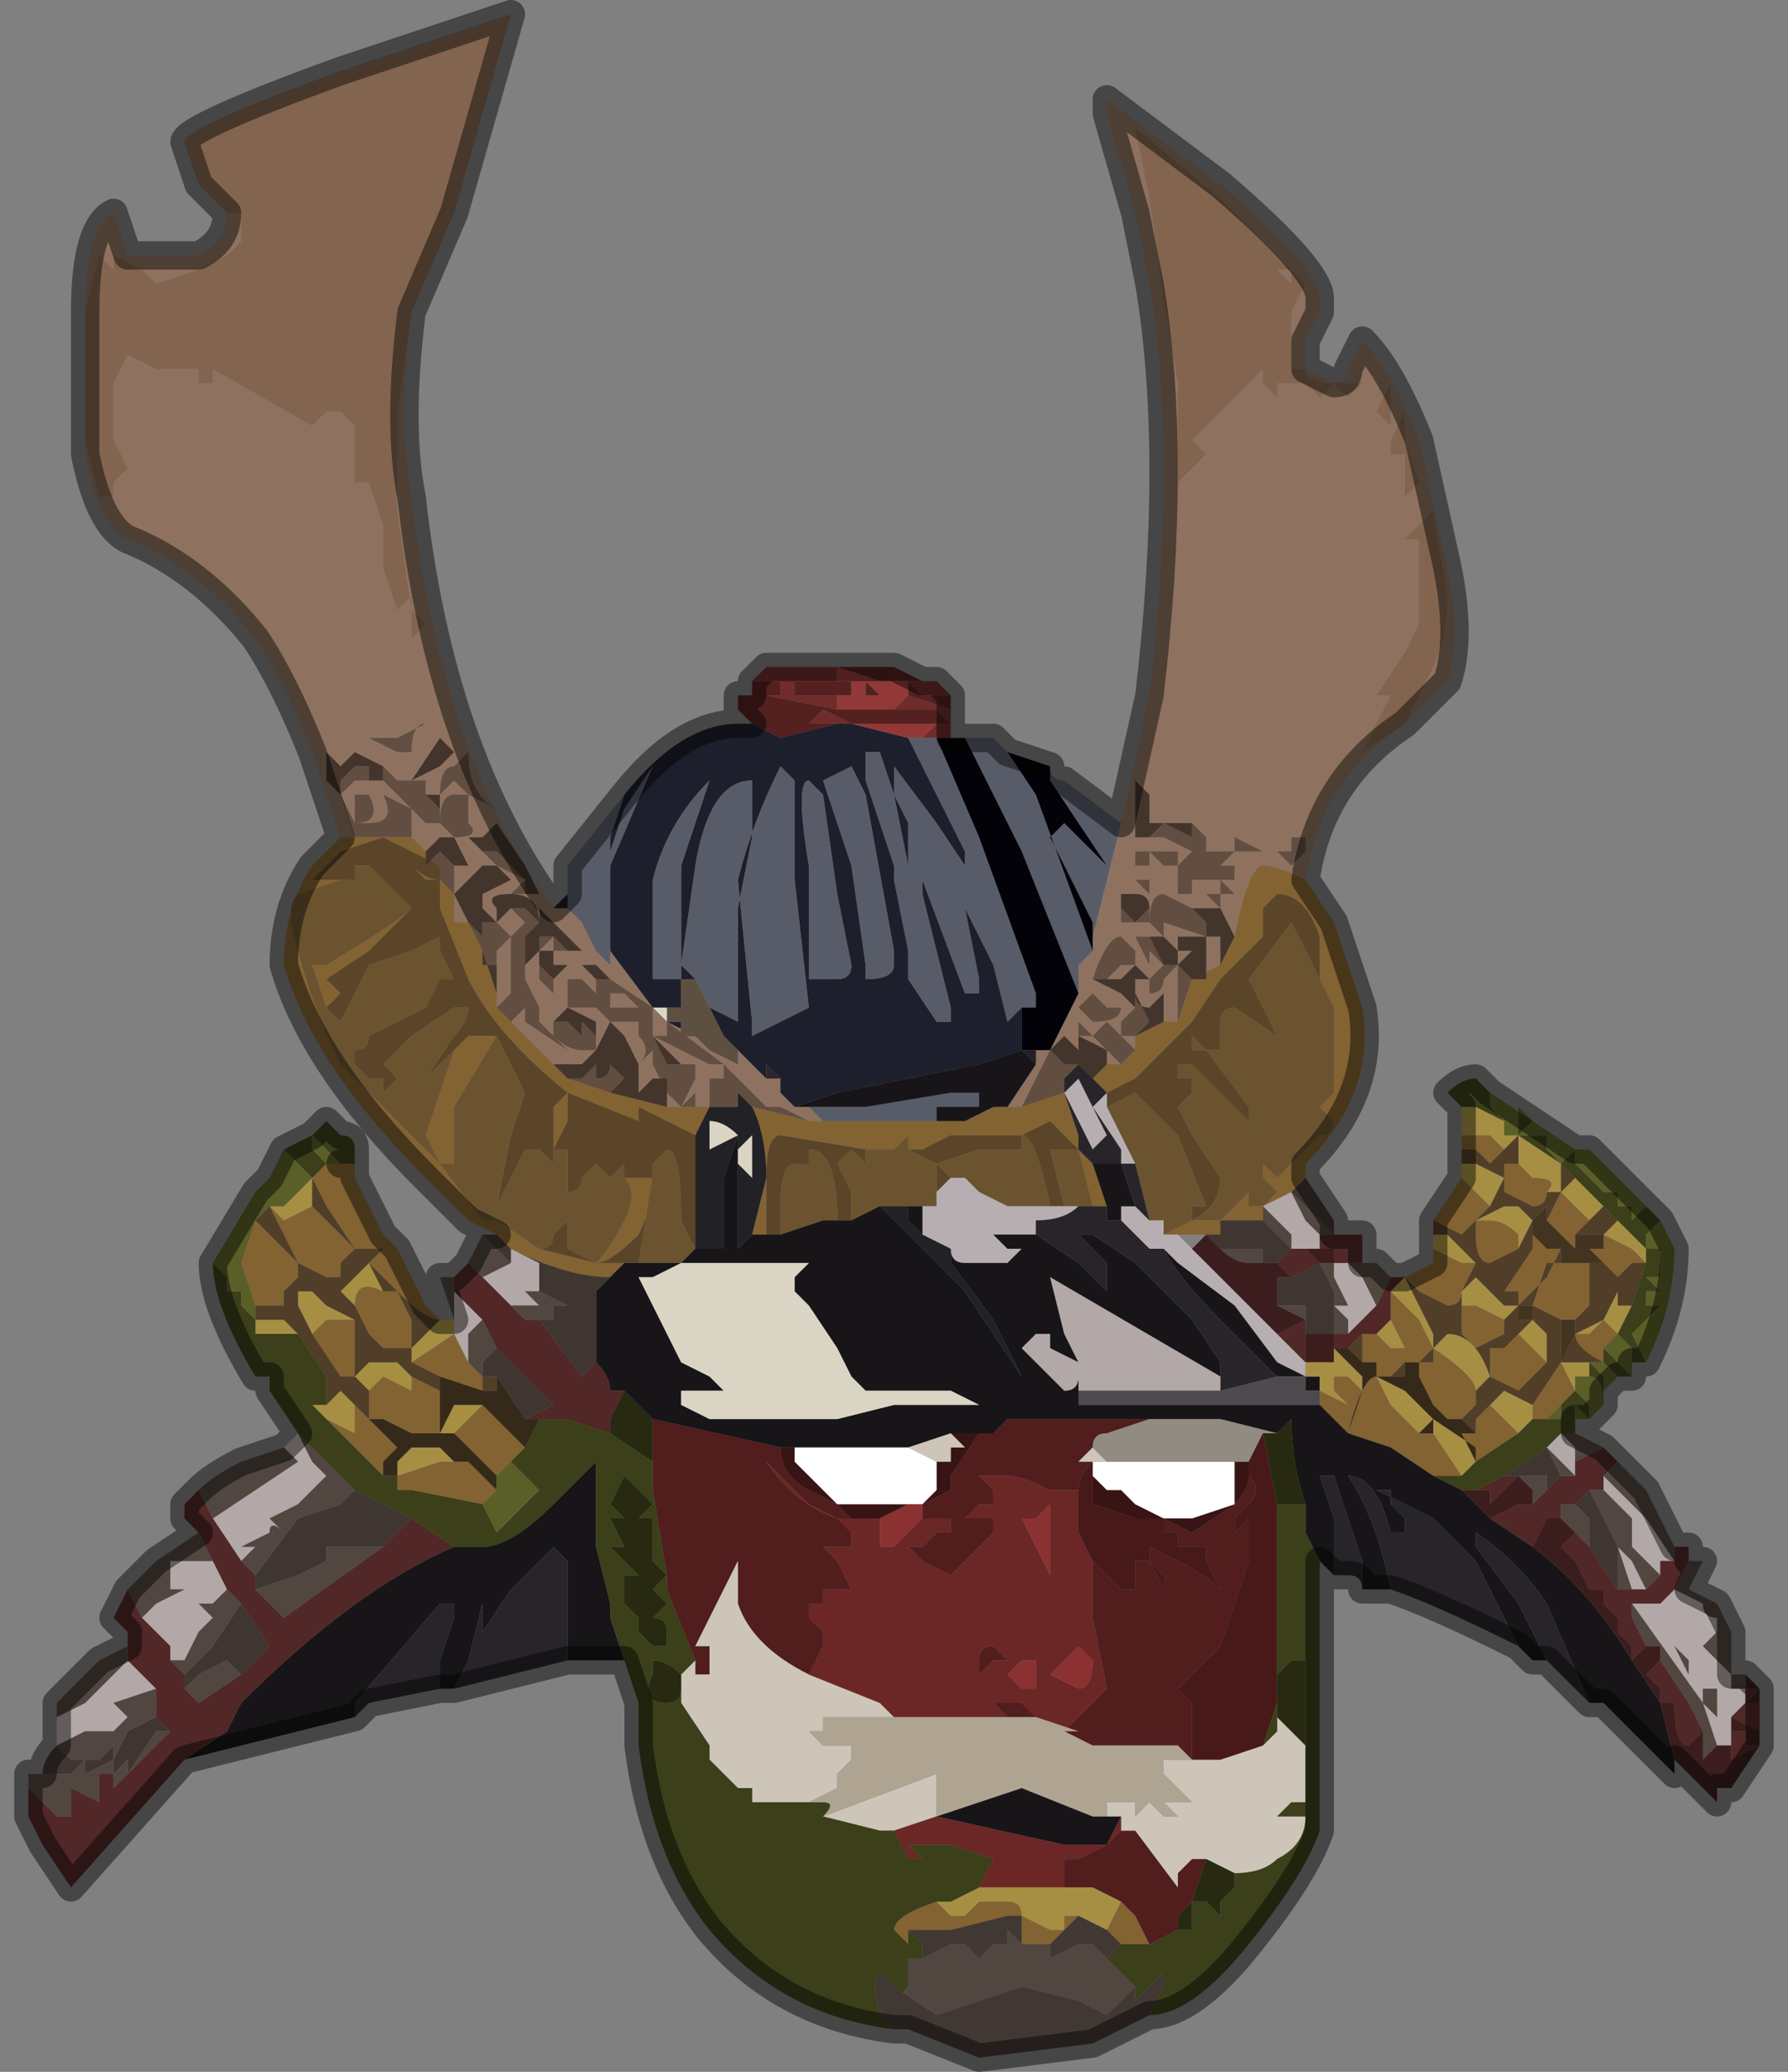 <?xml version="1.0" encoding="UTF-8" standalone="no"?>
<svg xmlns:xlink="http://www.w3.org/1999/xlink" height="7.3px" width="6.3px" xmlns="http://www.w3.org/2000/svg">
  <rect width="100%" height="100%" fill="#808080" stroke="none"/>
  <g transform="matrix(1.0, 0.0, 0.0, 1.0, 2.85, 4.8)">
    <path d="M2.2 -3.0 L2.1 -2.9 Q2.1 -2.9 2.15 -2.9 L2.15 -2.6 2.15 -2.65 2.15 -2.6 2.1 -2.5 2.0 -2.35 2.0 -2.35 2.05 -2.35 2.05 -2.35 1.95 -2.15 2.1 -2.25 2.2 -2.45 Q2.25 -2.55 2.25 -2.7 L2.2 -3.0 M2.1 -3.25 L2.1 -3.35 2.05 -3.25 2.05 -3.2 2.1 -3.2 2.1 -3.15 2.1 -3.05 2.15 -3.1 2.15 -3.1 2.1 -3.25 M2.05 -3.35 L2.05 -3.45 2.0 -3.35 2.05 -3.3 2.05 -3.35 M1.1 -1.9 L1.2 -2.35 Q1.3 -3.2 1.2 -3.8 L1.15 -4.05 1.05 -4.4 1.05 -4.45 1.45 -4.15 Q1.8 -3.85 1.8 -3.75 L1.8 -3.7 Q1.75 -3.6 1.75 -3.6 L1.75 -3.5 1.85 -3.45 Q1.9 -3.45 1.9 -3.5 L1.95 -3.6 Q2.05 -3.5 2.15 -3.25 L2.25 -2.8 Q2.3 -2.55 2.25 -2.4 L2.1 -2.25 Q1.8 -2.05 1.75 -1.7 L1.75 -1.7 Q1.65 -1.75 1.6 -1.75 1.55 -1.75 1.5 -1.5 L1.45 -1.6 1.4 -1.6 1.35 -1.6 1.25 -1.65 Q1.2 -1.65 1.2 -1.55 L1.25 -1.5 1.25 -1.55 1.4 -1.5 1.35 -1.5 1.3 -1.5 1.3 -1.45 1.35 -1.45 1.3 -1.4 1.3 -1.35 1.3 -1.2 1.25 -1.2 1.25 -1.25 1.25 -1.3 1.2 -1.25 Q1.15 -1.25 1.15 -1.3 L1.15 -1.35 1.2 -1.35 1.15 -1.4 1.1 -1.35 1.0 -1.35 Q1.0 -1.35 1.1 -1.3 L1.15 -1.25 1.1 -1.2 1.1 -1.2 1.1 -1.15 Q1.1 -1.15 1.05 -1.2 L1.0 -1.15 1.0 -1.15 0.95 -1.2 0.95 -1.15 1.0 -1.15 1.05 -1.1 1.1 -1.05 1.05 -1.05 1.05 -1.05 1.05 -1.1 0.95 -1.15 0.95 -1.15 0.95 -1.1 0.9 -1.15 0.9 -1.15 0.85 -1.1 0.95 -1.3 0.95 -1.4 1.0 -1.45 1.0 -1.5 1.1 -1.9 M0.8 -1.1 L0.85 -1.1 0.75 -0.9 0.75 -0.9 0.7 -0.9 0.8 -1.05 0.8 -1.1 M1.4 -1.35 L1.4 -1.4 1.4 -1.5 1.45 -1.5 1.45 -1.4 1.35 -1.35 1.4 -1.35 M-1.65 -1.85 L-1.75 -2.15 Q-1.85 -2.4 -1.95 -2.55 -2.15 -2.8 -2.4 -2.9 -2.5 -2.95 -2.55 -3.2 L-2.55 -3.7 Q-2.55 -4.0 -2.45 -4.05 L-2.4 -3.9 -2.25 -3.9 -2.15 -3.9 Q-2.05 -3.95 -2.05 -4.05 L-2.05 -4.05 -2.05 -4.05 -2.0 -4.05 -2.0 -3.95 -2.05 -3.9 -2.05 -3.9 -2.15 -3.85 -2.3 -3.8 -2.35 -3.85 -2.45 -3.9 -2.45 -3.85 -2.5 -3.9 -2.55 -3.7 -2.55 -3.7 -2.55 -3.25 -2.5 -3.05 -2.45 -3.05 -2.45 -3.1 -2.4 -3.15 -2.45 -3.25 -2.45 -3.45 -2.4 -3.55 -2.3 -3.5 -2.15 -3.5 -2.15 -3.45 -2.1 -3.45 -2.1 -3.5 -1.75 -3.3 -1.7 -3.35 -1.65 -3.35 -1.6 -3.3 -1.6 -3.2 -1.6 -3.1 -1.55 -3.1 -1.55 -3.2 -1.55 -3.1 -1.5 -2.95 -1.5 -2.8 -1.45 -2.65 -1.4 -2.7 -1.4 -2.55 -1.35 -2.6 -1.4 -2.65 -1.45 -3.0 -1.45 -3.35 -1.4 -3.7 -1.4 -3.7 Q-1.45 -3.3 -1.4 -3.05 -1.3 -2.15 -0.9 -1.6 L-0.85 -1.6 -0.8 -1.55 -0.75 -1.45 -0.75 -1.45 -0.7 -1.4 -0.7 -1.45 -0.55 -1.25 -0.7 -1.35 -0.7 -1.35 -0.7 -1.35 -0.75 -1.4 -0.8 -1.4 -0.8 -1.4 -0.75 -1.35 -0.75 -1.3 -0.8 -1.35 -0.85 -1.35 -0.85 -1.25 -0.8 -1.25 -0.75 -1.25 -0.7 -1.2 -0.7 -1.25 -0.7 -1.3 -0.65 -1.3 -0.65 -1.3 -0.6 -1.25 -0.65 -1.25 -0.7 -1.25 -0.7 -1.2 -0.65 -1.2 -0.6 -1.2 -0.6 -1.15 Q-0.55 -1.1 -0.6 -1.05 L-0.55 -1.1 -0.55 -1.05 -0.5 -1.05 -0.45 -1.05 -0.45 -1.05 -0.55 -1.15 -0.55 -1.15 -0.55 -1.2 -0.55 -1.25 -0.5 -1.25 -0.5 -1.2 -0.4 -1.15 -0.35 -1.1 -0.25 -1.05 -0.25 -1.1 -0.15 -1.0 -0.1 -1.0 -0.1 -0.95 -0.05 -0.9 -0.05 -0.9 0.0 -0.9 0.05 -0.85 0.0 -0.85 -0.1 -0.9 -0.1 -0.9 -0.15 -0.9 -0.15 -0.9 -0.3 -1.05 -0.3 -1.0 -0.35 -1.0 -0.35 -0.9 -0.4 -0.9 -0.4 -0.9 -0.4 -0.95 -0.45 -0.9 -0.45 -0.9 -0.5 -0.9 -0.5 -0.95 -0.45 -0.9 -0.4 -1.0 -0.4 -1.05 -0.5 -1.05 -0.55 -1.05 -0.5 -0.95 -0.5 -1.0 -0.55 -1.0 -0.55 -1.0 -0.6 -0.95 -0.6 -1.05 -0.65 -1.15 -0.7 -1.2 -0.75 -1.1 -0.8 -1.05 -0.85 -1.05 -0.85 -1.05 -0.9 -1.05 -1.0 -1.15 -1.05 -1.2 -1.0 -1.25 -1.0 -1.2 -0.85 -1.1 -0.85 -1.1 -0.9 -1.15 -0.95 -1.2 -0.95 -1.25 Q-0.9 -1.25 -0.9 -1.25 L-0.95 -1.25 -1.0 -1.35 -1.0 -1.35 -1.0 -1.4 -0.95 -1.45 -0.95 -1.5 -0.95 -1.55 Q-0.95 -1.65 -1.05 -1.65 -1.15 -1.65 -1.1 -1.6 L-1.1 -1.55 -1.05 -1.55 -1.05 -1.55 -1.1 -1.55 -1.05 -1.6 -1.05 -1.6 -1.0 -1.55 -1.05 -1.5 -1.05 -1.3 -1.05 -1.3 -1.1 -1.25 -1.1 -1.3 -1.1 -1.4 -1.1 -1.45 -1.05 -1.5 -1.1 -1.55 -1.15 -1.6 -1.15 -1.65 -1.05 -1.7 -1.1 -1.75 -1.15 -1.75 -1.2 -1.7 -1.25 -1.65 -1.2 -1.55 -1.2 -1.55 -1.25 -1.55 -1.25 -1.65 -1.25 -1.65 -1.25 -1.75 -1.2 -1.75 -1.25 -1.85 -1.3 -1.85 -1.35 -1.8 -1.4 -1.85 -1.4 -1.95 -1.5 -2.0 Q-1.45 -1.9 -1.55 -1.9 L-1.6 -1.9 -1.65 -2.0 -1.6 -1.85 -1.65 -1.85 M1.2 -4.1 L1.25 -3.75 1.3 -3.45 1.3 -3.1 1.35 -3.15 1.4 -3.2 1.35 -3.25 1.45 -3.35 1.5 -3.4 1.55 -3.45 1.6 -3.5 1.6 -3.45 1.65 -3.4 1.65 -3.45 1.75 -3.45 Q1.8 -3.4 1.8 -3.4 L1.85 -3.45 1.9 -3.4 1.95 -3.45 1.95 -3.45 1.9 -3.45 1.85 -3.45 Q1.75 -3.45 1.75 -3.5 L1.7 -3.5 1.7 -3.7 1.75 -3.8 1.7 -3.85 1.7 -3.8 Q1.65 -3.85 1.65 -3.85 L1.7 -3.85 1.7 -3.85 1.45 -4.1 1.15 -4.35 1.2 -4.1 M1.35 -1.9 L1.35 -1.9 1.3 -1.9 1.2 -1.9 1.2 -2.0 1.15 -2.05 1.15 -1.85 1.2 -1.85 1.25 -1.85 1.35 -1.8 1.3 -1.75 1.35 -1.7 1.35 -1.7 1.3 -1.75 1.3 -1.65 1.35 -1.65 Q1.35 -1.65 1.35 -1.7 L1.4 -1.7 1.45 -1.7 1.45 -1.65 1.4 -1.65 1.45 -1.6 1.45 -1.65 1.5 -1.65 1.5 -1.65 1.45 -1.7 1.5 -1.7 1.5 -1.75 1.45 -1.75 1.45 -1.75 1.5 -1.8 1.55 -1.8 1.65 -1.8 1.7 -1.75 1.75 -1.8 1.75 -1.85 1.7 -1.85 1.7 -1.8 1.6 -1.8 1.5 -1.85 1.5 -1.8 1.4 -1.8 1.4 -1.85 1.35 -1.9 M1.25 -1.75 L1.3 -1.75 1.3 -1.8 1.25 -1.8 1.2 -1.8 1.2 -1.8 1.15 -1.8 1.15 -1.75 1.2 -1.75 1.2 -1.8 1.25 -1.75 M1.2 -1.7 L1.2 -1.7 1.25 -1.7 1.2 -1.7 1.2 -1.7 1.15 -1.7 1.2 -1.65 1.2 -1.7 M1.1 -1.65 L1.1 -1.55 1.15 -1.55 1.2 -1.55 1.2 -1.6 Q1.2 -1.65 1.15 -1.65 L1.1 -1.65 1.1 -1.65 M1.15 -1.4 L1.15 -1.45 1.1 -1.5 Q1.05 -1.5 1.0 -1.35 L1.05 -1.35 1.1 -1.4 1.15 -1.4 M1.3 -1.45 L1.25 -1.5 1.2 -1.5 1.15 -1.5 1.2 -1.4 1.2 -1.45 1.25 -1.4 1.2 -1.35 1.25 -1.35 1.25 -1.35 1.3 -1.4 1.3 -1.4 1.3 -1.45 M1.1 -1.25 L1.05 -1.25 1.0 -1.3 0.95 -1.25 0.95 -1.25 1.0 -1.2 Q1.1 -1.2 1.1 -1.25 M1.2 -1.35 L1.2 -1.3 Q1.25 -1.3 1.25 -1.35 L1.2 -1.35 1.2 -1.35 M1.15 -1.15 L1.15 -1.15 1.15 -1.15 1.15 -1.1 1.1 -1.15 1.1 -1.15 1.15 -1.15 M-0.85 -1.45 L-0.85 -1.45 -0.8 -1.45 -0.8 -1.45 -0.85 -1.5 -0.95 -1.6 -0.95 -1.5 -0.95 -1.45 -0.9 -1.5 -0.9 -1.45 -0.85 -1.45 M-1.15 -1.8 L-1.1 -1.75 -1.0 -1.7 -1.05 -1.65 -1.05 -1.65 -1.0 -1.65 -0.95 -1.65 -0.95 -1.65 -1.0 -1.75 -1.1 -1.9 Q-1.1 -1.9 -1.15 -1.85 L-1.2 -1.85 -1.15 -1.8 M-0.6 -1.15 L-0.6 -1.15 M-0.9 -1.3 L-0.9 -1.35 -0.85 -1.4 -0.9 -1.4 -0.9 -1.45 -0.95 -1.45 -0.95 -1.4 -0.95 -1.35 -0.9 -1.3 -0.9 -1.3 M-0.75 -1.15 L-0.75 -1.2 -0.85 -1.25 -0.85 -1.25 -0.9 -1.2 -0.9 -1.2 -0.9 -1.15 Q-0.85 -1.1 -0.8 -1.1 L-0.75 -1.1 -0.75 -1.15 M-1.45 -2.2 L-1.55 -2.2 -1.45 -2.15 -1.4 -2.15 Q-1.4 -2.25 -1.35 -2.25 L-1.45 -2.2 M-1.4 -2.05 L-1.45 -2.05 -1.5 -2.1 -1.5 -2.1 -1.6 -2.15 -1.65 -2.1 -1.7 -2.15 -1.7 -2.05 -1.65 -2.0 -1.65 -2.0 -1.6 -2.05 -1.55 -2.05 -1.5 -2.05 -1.45 -2.0 -1.35 -1.9 -1.35 -1.9 -1.3 -1.9 -1.3 -1.9 -1.3 -2.0 -1.35 -2.0 -1.35 -2.05 -1.4 -2.05 -1.3 -2.1 -1.25 -2.15 -1.25 -2.15 -1.3 -2.2 -1.4 -2.05 -1.4 -2.05 M-1.45 -2.0 L-1.45 -2.0 M-1.25 -2.1 L-1.25 -2.1 Q-1.3 -2.1 -1.3 -2.0 L-1.25 -2.05 -1.2 -2.0 -1.1 -1.95 Q-1.2 -2.0 -1.2 -2.15 L-1.25 -2.1 M-1.2 -1.9 L-1.2 -2.0 -1.25 -2.0 Q-1.3 -2.0 -1.3 -1.9 L-1.25 -1.85 Q-1.15 -1.85 -1.2 -1.9 M-1.6 -2.0 L-1.6 -1.9 Q-1.5 -1.9 -1.55 -2.0 L-1.6 -2.0 -1.6 -2.0 M-0.35 -1.05 L-0.3 -1.05 -0.5 -1.2 -0.5 -1.15 -0.55 -1.15 Q-0.35 -1.05 -0.35 -1.05" fill="#8e725f" fill-rule="evenodd" stroke="none"/>
    <path d="M2.05 -3.35 L2.05 -3.3 2.0 -3.35 2.05 -3.45 2.05 -3.35 M2.1 -3.25 L2.15 -3.1 2.15 -3.1 2.1 -3.05 2.1 -3.15 2.1 -3.2 2.05 -3.2 2.05 -3.25 2.1 -3.35 2.1 -3.25 M2.2 -3.0 L2.25 -2.7 Q2.25 -2.55 2.2 -2.45 L2.1 -2.25 1.95 -2.15 2.05 -2.35 2.05 -2.35 2.0 -2.35 2.0 -2.35 2.1 -2.5 2.15 -2.6 2.15 -2.65 2.15 -2.6 2.15 -2.9 Q2.1 -2.9 2.1 -2.9 L2.2 -3.0 M-2.05 -4.05 L-2.15 -4.15 -2.2 -4.3 Q-2.2 -4.35 -1.65 -4.55 L-1.05 -4.75 -1.25 -4.05 -1.4 -3.7 -1.4 -3.7 -1.45 -3.35 -1.45 -3.0 -1.4 -2.65 -1.35 -2.6 -1.4 -2.55 -1.4 -2.7 -1.45 -2.65 -1.5 -2.8 -1.5 -2.95 -1.55 -3.1 -1.55 -3.2 -1.55 -3.1 -1.6 -3.1 -1.6 -3.2 -1.6 -3.3 -1.65 -3.35 -1.7 -3.35 -1.75 -3.3 -2.1 -3.5 -2.1 -3.45 -2.15 -3.45 -2.15 -3.5 -2.3 -3.5 -2.4 -3.55 -2.45 -3.45 -2.45 -3.25 -2.4 -3.15 -2.45 -3.1 -2.45 -3.05 -2.5 -3.05 -2.55 -3.25 -2.55 -3.7 -2.55 -3.7 -2.5 -3.9 -2.45 -3.85 -2.45 -3.9 -2.35 -3.85 -2.3 -3.8 -2.15 -3.85 -2.05 -3.9 -2.05 -3.9 -2.0 -3.95 -2.0 -4.05 -2.05 -4.05 -2.05 -4.05 M1.2 -4.1 L1.15 -4.35 1.45 -4.1 1.7 -3.85 1.7 -3.85 1.65 -3.85 Q1.65 -3.85 1.7 -3.8 L1.7 -3.85 1.75 -3.8 1.7 -3.7 1.7 -3.5 1.75 -3.5 Q1.75 -3.45 1.85 -3.45 L1.9 -3.45 1.95 -3.45 1.95 -3.45 1.9 -3.4 1.85 -3.45 1.8 -3.4 Q1.8 -3.4 1.75 -3.45 L1.65 -3.45 1.65 -3.4 1.6 -3.45 1.6 -3.5 1.55 -3.45 1.5 -3.4 1.45 -3.35 1.35 -3.25 1.4 -3.2 1.35 -3.15 1.3 -3.1 1.3 -3.45 1.25 -3.75 1.2 -4.1" fill="#83644f" fill-rule="evenodd" stroke="none"/>
    <path d="M-0.2 -2.25 L-0.25 -2.3 -0.25 -2.35 -0.15 -2.35 0.1 -2.3 0.3 -2.3 0.4 -2.3 0.45 -2.3 0.5 -2.25 0.5 -2.25 0.45 -2.25 0.15 -2.25 0.05 -2.3 0.0 -2.25 0.1 -2.25 0.1 -2.25 -0.1 -2.2 -0.2 -2.25 M-0.2 -2.35 L-0.2 -2.4 -0.15 -2.4 -0.1 -2.4 -0.1 -2.35 -0.05 -2.35 -0.05 -2.4 0.0 -2.4 0.0 -2.4 0.1 -2.4 0.1 -2.4 0.15 -2.4 0.15 -2.35 0.2 -2.35 0.2 -2.4 0.25 -2.35 Q0.3 -2.35 0.3 -2.35 L0.3 -2.4 0.3 -2.35 0.35 -2.35 0.35 -2.4 0.4 -2.35 0.4 -2.35 0.45 -2.35 0.45 -2.35 0.5 -2.35 0.5 -2.35 0.5 -2.35 0.5 -2.3 0.35 -2.35 0.2 -2.35 0.1 -2.35 -0.1 -2.35 -0.2 -2.35 M-0.15 -2.45 L-0.15 -2.45 0.05 -2.45 0.1 -2.45 0.15 -2.45 0.2 -2.45 0.2 -2.45 0.3 -2.45 0.4 -2.4 0.4 -2.4 0.35 -2.4 0.25 -2.4 0.1 -2.45 0.05 -2.45 -0.15 -2.45" fill="#542020" fill-rule="evenodd" stroke="none"/>
    <path d="M-0.25 -2.35 L-0.2 -2.35 -0.1 -2.35 0.1 -2.35 0.1 -2.3 -0.15 -2.35 -0.25 -2.35 M-0.2 -2.4 L-0.15 -2.45 0.05 -2.45 0.1 -2.45 Q0.1 -2.4 0.1 -2.4 L0.1 -2.4 0.0 -2.4 0.0 -2.4 -0.05 -2.4 -0.05 -2.35 -0.1 -2.35 -0.1 -2.4 -0.15 -2.4 -0.2 -2.4 M0.4 -2.4 L0.45 -2.4 0.5 -2.35 0.5 -2.35 0.5 -2.35 0.45 -2.35 0.45 -2.35 0.4 -2.35 0.4 -2.35 0.35 -2.4 0.35 -2.35 0.3 -2.35 0.35 -2.35 0.35 -2.4 0.4 -2.4 M0.5 -2.3 L0.5 -2.25 0.5 -2.2 0.45 -2.2 0.4 -2.2 0.45 -2.25 0.5 -2.25 0.45 -2.3 0.4 -2.3 0.3 -2.3 0.3 -2.3 0.35 -2.35 0.5 -2.3 M0.15 -2.25 L0.1 -2.25 0.1 -2.25 0.0 -2.25 0.05 -2.3 0.15 -2.25 0.15 -2.25" fill="#702b2b" fill-rule="evenodd" stroke="none"/>
    <path d="M-0.65 -2.0 L-0.65 -2.0 Q-0.45 -2.25 -0.25 -2.25 L-0.2 -2.25 -0.1 -2.2 0.1 -2.25 0.15 -2.25 0.35 -2.2 0.55 -1.8 0.55 -1.75 0.45 -1.9 0.3 -2.1 0.3 -2.05 Q0.3 -2.05 0.3 -2.0 L0.35 -1.9 0.35 -1.75 0.35 -1.75 0.3 -2.0 0.25 -2.15 0.2 -2.15 0.2 -2.05 0.25 -1.9 0.3 -1.75 0.3 -1.7 0.35 -1.45 0.35 -1.35 0.45 -1.2 0.5 -1.2 0.5 -1.25 0.45 -1.45 0.4 -1.65 0.4 -1.7 0.55 -1.3 0.6 -1.3 0.6 -1.35 0.55 -1.6 0.65 -1.4 0.7 -1.2 0.75 -1.25 0.75 -1.15 0.75 -1.1 0.6 -1.05 0.1 -0.95 -0.05 -0.9 -0.1 -0.95 -0.1 -0.95 -0.1 -1.0 -0.15 -1.05 -0.15 -1.0 -0.25 -1.1 -0.3 -1.15 -0.35 -1.25 -0.35 -1.25 -0.25 -1.2 -0.25 -1.6 -0.2 -1.85 -0.2 -2.05 -0.2 -2.05 Q-0.35 -2.05 -0.4 -1.75 L-0.45 -1.4 -0.4 -1.35 -0.45 -1.35 -0.45 -1.35 -0.5 -1.35 -0.5 -1.35 -0.45 -1.35 -0.45 -1.25 -0.5 -1.25 -0.5 -1.25 -0.55 -1.25 -0.55 -1.25 -0.7 -1.45 -0.7 -1.75 -0.55 -2.1 -0.65 -1.95 -0.7 -1.8 -0.7 -1.85 -0.65 -2.0 M0.35 -2.2 L0.35 -2.2 M0.05 -2.0 L0.05 -2.0 0.0 -2.05 Q-0.05 -2.05 0.0 -1.75 L0.0 -1.35 0.05 -1.35 0.1 -1.35 Q0.15 -1.35 0.15 -1.4 L0.1 -1.65 0.05 -2.0 M0.05 -2.05 L0.05 -2.05 0.15 -1.75 0.2 -1.4 0.2 -1.4 0.2 -1.35 Q0.3 -1.35 0.3 -1.4 L0.3 -1.45 0.2 -2.0 0.2 -2.0 0.15 -2.1 0.05 -2.05 M-0.1 -2.1 Q-0.2 -1.9 -0.25 -1.7 L-0.2 -1.2 -0.2 -1.15 -0.1 -1.2 0.0 -1.25 -0.05 -1.7 -0.05 -2.05 -0.1 -2.1 M-0.45 -1.35 L-0.45 -1.75 -0.35 -2.05 Q-0.5 -1.9 -0.55 -1.7 L-0.55 -1.35 -0.5 -1.35 -0.45 -1.35 M-0.6 -1.35 L-0.55 -1.35 -0.6 -1.35 -0.6 -1.35 M-0.5 -1.2 L-0.45 -1.2 -0.45 -1.15 -0.4 -1.15 -0.5 -1.2 -0.5 -1.25 -0.55 -1.25 -0.5 -1.2" fill="#1d1f2c" fill-rule="evenodd" stroke="none"/>
    <path d="M0.3 -2.35 L0.3 -2.4 0.3 -2.35 Q0.3 -2.35 0.25 -2.35 L0.2 -2.4 0.2 -2.35 0.15 -2.35 0.15 -2.4 0.1 -2.4 Q0.1 -2.4 0.1 -2.45 L0.25 -2.4 0.35 -2.4 0.35 -2.35 0.3 -2.35 M0.35 -2.2 L0.35 -2.2 0.15 -2.25 0.45 -2.25 0.4 -2.2 0.35 -2.2 M0.35 -2.35 L0.3 -2.3 0.3 -2.3 0.1 -2.3 0.1 -2.35 0.2 -2.35 0.35 -2.35 M0.15 -2.25 L0.15 -2.25" fill="#933838" fill-rule="evenodd" stroke="none"/>
    <path d="M1.1 -1.9 L1.0 -1.5 1.0 -1.55 0.85 -1.85 0.9 -1.9 0.95 -1.85 Q1.05 -1.75 1.05 -1.75 L0.85 -2.05 0.85 -2.1 Q0.85 -2.05 0.9 -2.05 L1.1 -1.9 M1.0 -1.45 L0.95 -1.4 0.95 -1.3 0.75 -1.8 0.55 -2.2 0.65 -2.2 0.7 -2.15 0.8 -2.0 1.0 -1.45 M-0.85 -1.65 L-0.85 -1.7 -0.85 -1.75 -0.65 -2.0 -0.7 -1.85 -0.7 -1.8 -0.65 -1.95 -0.55 -2.1 -0.7 -1.75 -0.7 -1.45 -0.7 -1.4 -0.75 -1.45 -0.75 -1.45 -0.8 -1.55 -0.85 -1.6 -0.85 -1.65 M0.35 -2.2 L0.35 -2.2 0.4 -2.2 0.45 -2.2 0.6 -1.85 0.8 -1.3 0.8 -1.25 0.75 -1.25 0.7 -1.2 0.65 -1.4 0.55 -1.6 0.6 -1.35 0.6 -1.3 0.55 -1.3 0.4 -1.7 0.4 -1.65 0.45 -1.45 0.5 -1.25 0.5 -1.2 0.45 -1.2 0.35 -1.35 0.35 -1.45 0.3 -1.7 0.3 -1.75 0.25 -1.9 0.2 -2.05 0.2 -2.15 0.25 -2.15 0.3 -2.0 0.35 -1.75 0.35 -1.75 0.35 -1.9 0.3 -2.0 Q0.3 -2.05 0.3 -2.05 L0.3 -2.1 0.45 -1.9 0.55 -1.75 0.55 -1.8 0.35 -2.2 M0.05 -2.05 L0.15 -2.1 0.2 -2.0 0.2 -2.0 0.3 -1.45 0.3 -1.4 Q0.3 -1.35 0.2 -1.35 L0.2 -1.4 0.2 -1.4 0.15 -1.75 0.05 -2.05 0.05 -2.05 M0.05 -2.0 L0.1 -1.65 0.15 -1.4 Q0.15 -1.35 0.1 -1.35 L0.05 -1.35 0.0 -1.35 0.0 -1.75 Q-0.05 -2.05 0.0 -2.05 L0.05 -2.0 0.05 -2.0 M0.0 -0.9 L0.0 -0.9 0.2 -0.9 0.5 -0.95 0.6 -0.95 0.6 -0.9 0.5 -0.9 0.45 -0.9 0.45 -0.85 0.45 -0.85 0.45 -0.85 0.05 -0.85 0.0 -0.9 M-0.4 -1.35 L-0.45 -1.4 -0.4 -1.75 Q-0.35 -2.05 -0.2 -2.05 L-0.2 -2.05 -0.2 -1.85 -0.25 -1.6 -0.25 -1.2 -0.35 -1.25 -0.35 -1.25 -0.4 -1.35 M-0.1 -2.1 L-0.05 -2.05 -0.05 -1.7 0.0 -1.25 -0.1 -1.2 -0.2 -1.15 -0.2 -1.2 -0.25 -1.7 Q-0.2 -1.9 -0.1 -2.1 M-0.45 -1.35 L-0.5 -1.35 -0.55 -1.35 -0.55 -1.7 Q-0.5 -1.9 -0.35 -2.05 L-0.45 -1.75 -0.45 -1.35" fill="#585c69" fill-rule="evenodd" stroke="none"/>
    <path d="M0.75 -0.9 L0.85 -1.1 0.9 -1.05 0.95 -1.05 0.95 -1.0 0.95 -1.05 0.9 -1.0 0.9 -0.95 0.75 -0.9 M1.1 -1.05 L1.05 -1.1 1.0 -1.15 0.95 -1.15 0.95 -1.2 1.0 -1.15 1.0 -1.15 1.05 -1.2 Q1.1 -1.15 1.1 -1.15 L1.1 -1.2 1.1 -1.2 1.15 -1.25 1.15 -1.25 1.15 -1.3 1.2 -1.2 1.15 -1.15 1.25 -1.2 1.25 -1.2 1.15 -1.15 1.1 -1.15 1.1 -1.15 1.15 -1.1 1.1 -1.05 M1.3 -1.2 L1.3 -1.35 1.3 -1.4 1.3 -1.4 1.25 -1.35 1.25 -1.35 1.2 -1.35 1.25 -1.4 1.2 -1.45 1.2 -1.4 1.15 -1.5 1.2 -1.5 1.25 -1.4 1.25 -1.4 1.3 -1.4 1.3 -1.45 1.3 -1.4 1.35 -1.35 1.4 -1.35 1.35 -1.35 1.3 -1.2 M1.4 -1.5 L1.25 -1.55 1.25 -1.5 1.2 -1.55 Q1.2 -1.65 1.25 -1.65 L1.35 -1.6 1.35 -1.6 1.4 -1.55 1.4 -1.5 M1.2 -1.85 L1.25 -1.9 1.35 -1.85 1.35 -1.9 1.4 -1.85 1.4 -1.8 1.5 -1.8 1.5 -1.85 1.6 -1.8 1.7 -1.8 1.7 -1.85 1.75 -1.85 1.75 -1.8 1.7 -1.75 1.65 -1.8 1.55 -1.8 1.5 -1.8 1.45 -1.75 1.45 -1.75 1.5 -1.75 1.5 -1.7 1.45 -1.7 1.5 -1.65 1.5 -1.65 1.45 -1.65 1.45 -1.6 1.4 -1.65 1.45 -1.65 1.45 -1.7 1.4 -1.7 1.35 -1.7 Q1.35 -1.65 1.35 -1.65 L1.3 -1.65 1.3 -1.75 1.35 -1.7 1.35 -1.7 1.3 -1.75 1.35 -1.8 1.25 -1.85 1.2 -1.85 M1.25 -1.75 L1.2 -1.8 1.2 -1.75 1.15 -1.75 1.15 -1.8 1.2 -1.8 1.2 -1.8 1.25 -1.8 1.3 -1.8 1.3 -1.75 1.25 -1.75 M1.2 -1.7 L1.2 -1.7 1.2 -1.65 1.15 -1.7 1.2 -1.7 M1.2 -1.6 L1.2 -1.55 1.15 -1.55 1.1 -1.55 1.1 -1.65 1.1 -1.6 1.15 -1.55 1.2 -1.6 1.2 -1.6 M1.15 -1.4 L1.1 -1.4 1.05 -1.35 1.0 -1.35 Q1.05 -1.5 1.1 -1.5 L1.15 -1.45 1.15 -1.4 M1.1 -1.25 Q1.1 -1.2 1.0 -1.2 L0.95 -1.25 0.95 -1.25 1.0 -1.3 1.05 -1.25 1.1 -1.25 M1.2 -1.35 L1.2 -1.35 1.25 -1.35 Q1.25 -1.3 1.2 -1.3 L1.2 -1.35 M0.0 -0.85 L-0.2 -0.9 -0.2 -0.9 -0.25 -0.95 -0.25 -0.9 -0.25 -0.9 -0.3 -0.9 -0.3 -0.9 -0.35 -0.9 -0.35 -1.0 -0.3 -1.0 -0.3 -1.05 -0.15 -0.9 -0.15 -0.9 -0.1 -0.9 -0.1 -0.9 0.0 -0.85 M1.15 -1.15 L1.15 -1.15 M-1.05 -1.6 L-1.0 -1.6 -1.0 -1.6 -0.95 -1.55 -1.0 -1.5 -1.0 -1.35 -1.0 -1.35 -0.95 -1.25 -0.9 -1.25 Q-0.9 -1.25 -0.95 -1.25 L-0.95 -1.2 -0.9 -1.15 -0.85 -1.1 -0.85 -1.1 -1.0 -1.2 -1.0 -1.25 -1.05 -1.2 -1.1 -1.25 -1.05 -1.3 -1.05 -1.3 -1.05 -1.5 -1.0 -1.55 -1.05 -1.6 M-0.85 -1.45 L-0.9 -1.45 -0.9 -1.5 -0.95 -1.45 -0.95 -1.5 -0.9 -1.5 -0.9 -1.5 -0.85 -1.45 -0.85 -1.45 M-1.15 -1.8 L-1.1 -1.8 -1.05 -1.75 -1.0 -1.7 -1.0 -1.65 -1.05 -1.65 -1.05 -1.65 -1.0 -1.7 -1.1 -1.75 -1.15 -1.8 M-0.75 -1.35 L-0.75 -1.35 -0.7 -1.35 -0.7 -1.35 -0.7 -1.35 -0.55 -1.25 -0.55 -1.2 -0.55 -1.15 -0.5 -1.15 -0.5 -1.2 -0.3 -1.05 -0.35 -1.05 Q-0.35 -1.05 -0.55 -1.15 L-0.6 -1.15 -0.55 -1.15 -0.5 -1.05 -0.55 -1.05 -0.55 -1.1 -0.6 -1.05 Q-0.55 -1.1 -0.6 -1.15 L-0.6 -1.2 -0.65 -1.2 -0.7 -1.2 -0.7 -1.25 -0.65 -1.25 -0.6 -1.25 -0.65 -1.3 -0.65 -1.3 -0.7 -1.3 -0.7 -1.25 -0.7 -1.2 -0.75 -1.25 -0.8 -1.25 -0.85 -1.25 -0.85 -1.35 -0.8 -1.35 -0.75 -1.3 -0.75 -1.35 M-0.9 -1.3 L-0.9 -1.3 -0.95 -1.35 -0.95 -1.4 -0.95 -1.4 -0.9 -1.35 -0.9 -1.3 M-0.75 -1.15 L-0.75 -1.1 -0.8 -1.1 Q-0.85 -1.1 -0.9 -1.15 L-0.9 -1.2 -0.9 -1.2 -0.85 -1.2 -0.8 -1.15 -0.8 -1.2 -0.8 -1.2 -0.75 -1.15 M-1.45 -2.2 L-1.35 -2.25 Q-1.4 -2.25 -1.4 -2.15 L-1.45 -2.15 -1.55 -2.2 -1.45 -2.2 M-1.4 -2.05 L-1.45 -2.05 -1.4 -2.05 -1.35 -2.05 -1.35 -2.0 -1.3 -1.95 -1.3 -1.9 -1.35 -1.9 -1.35 -1.9 -1.45 -2.0 -1.5 -2.05 -1.5 -2.1 -1.45 -2.05 -1.4 -2.05 M-1.45 -2.0 L-1.45 -2.0 M-1.65 -2.0 L-1.65 -2.05 -1.6 -2.1 -1.6 -2.1 -1.55 -2.1 -1.55 -2.05 -1.6 -2.05 -1.65 -2.0 -1.65 -2.0 -1.6 -1.9 -1.55 -1.9 Q-1.45 -1.9 -1.5 -2.0 L-1.4 -1.95 -1.4 -1.85 -1.5 -1.85 -1.6 -1.85 -1.65 -2.0 M-1.25 -1.75 L-1.25 -1.65 -1.25 -1.65 -1.35 -1.75 -1.3 -1.8 -1.25 -1.75 M-1.1 -1.55 L-1.05 -1.5 -1.1 -1.45 -1.1 -1.4 -1.15 -1.4 -1.15 -1.45 -1.15 -1.45 -1.2 -1.55 -1.2 -1.55 -1.15 -1.5 -1.15 -1.5 -1.15 -1.5 -1.15 -1.55 -1.1 -1.55 M-1.25 -2.1 L-1.2 -2.15 Q-1.2 -2.0 -1.1 -1.95 L-1.2 -2.0 -1.25 -2.05 -1.3 -2.0 Q-1.3 -2.1 -1.25 -2.1 L-1.25 -2.1 M-1.2 -1.9 Q-1.15 -1.85 -1.25 -1.85 L-1.3 -1.9 Q-1.3 -2.0 -1.25 -2.0 L-1.2 -2.0 -1.2 -1.9 M-1.6 -2.0 L-1.6 -2.0 -1.55 -2.0 Q-1.5 -1.9 -1.6 -1.9 L-1.6 -2.0 M-0.4 -0.9 L-0.45 -0.9 -0.5 -0.95 -0.55 -1.05 -0.5 -1.05 -0.4 -1.05 -0.4 -1.0 -0.45 -0.9 -0.45 -0.9 -0.4 -0.95 -0.4 -0.9 -0.4 -0.9 M-0.7 -0.95 L-0.7 -0.95 -0.85 -1.0 -0.8 -1.0 -0.75 -1.05 -0.75 -1.0 Q-0.7 -1.0 -0.7 -1.05 L-0.65 -1.0 -0.7 -0.95" fill="#624e41" fill-rule="evenodd" stroke="none"/>
    <path d="M0.7 -0.9 L0.75 -0.9 0.75 -0.9 0.9 -0.95 0.95 -0.8 0.95 -0.75 1.0 -0.7 1.05 -0.55 1.0 -0.55 1.0 -0.55 0.95 -0.75 0.95 -0.75 0.85 -0.85 0.85 -0.85 0.75 -0.8 0.75 -0.8 Q0.7 -0.8 0.7 -0.8 L0.5 -0.8 0.5 -0.8 0.4 -0.75 0.35 -0.75 0.35 -0.8 0.3 -0.75 0.2 -0.75 -0.1 -0.8 Q-0.15 -0.8 -0.15 -0.65 L-0.15 -0.45 -0.2 -0.45 -0.15 -0.65 Q-0.15 -0.8 -0.2 -0.9 L0.0 -0.85 0.05 -0.85 0.45 -0.85 0.45 -0.85 0.55 -0.85 0.65 -0.9 0.7 -0.9 M1.05 -1.05 L1.05 -1.05 1.1 -1.05 1.15 -1.1 1.15 -1.15 1.25 -1.2 1.25 -1.2 1.3 -1.2 1.35 -1.35 1.45 -1.4 1.5 -1.5 1.5 -1.5 Q1.55 -1.75 1.6 -1.75 1.65 -1.75 1.75 -1.7 L1.85 -1.55 1.95 -1.25 Q2.0 -0.95 1.75 -0.7 L1.75 -0.65 1.7 -0.6 1.6 -0.55 1.65 -0.6 1.6 -0.65 1.6 -0.7 Q1.65 -0.65 1.65 -0.65 L1.7 -0.7 1.75 -0.75 1.8 -0.8 Q1.85 -0.8 1.85 -0.85 L1.8 -0.9 1.8 -0.9 1.85 -0.95 1.85 -0.95 1.85 -1.25 1.8 -1.35 1.8 -1.5 Q1.75 -1.65 1.65 -1.65 L1.6 -1.6 1.6 -1.5 1.45 -1.35 1.35 -1.2 1.25 -1.1 1.15 -1.0 1.05 -0.95 1.0 -1.0 1.05 -1.05 M2.1 -0.3 L2.2 -0.35 2.2 -0.4 2.3 -0.35 2.35 -0.35 2.3 -0.25 Q2.3 -0.2 2.25 -0.2 L2.15 -0.25 2.1 -0.3 M2.2 -0.5 L2.3 -0.65 2.4 -0.55 2.3 -0.45 2.2 -0.5 M2.3 -0.75 L2.3 -0.8 2.3 -0.8 2.4 -0.8 2.45 -0.75 2.4 -0.7 2.35 -0.75 2.3 -0.75 M-1.65 -0.7 L-1.6 -0.7 -1.6 -0.65 -1.5 -0.45 -1.45 -0.4 -1.35 -0.2 -1.3 -0.15 -1.3 -0.15 Q-1.35 -0.15 -1.45 -0.25 L-1.55 -0.35 -1.5 -0.4 -1.6 -0.4 -1.7 -0.55 -1.75 -0.65 -1.7 -0.7 -1.65 -0.7 M-1.1 -0.45 L-1.2 -0.5 -1.35 -0.65 Q-1.75 -1.05 -1.85 -1.4 -1.85 -1.6 -1.75 -1.75 L-1.65 -1.85 -1.6 -1.85 -1.5 -1.85 -1.4 -1.85 -1.35 -1.8 -1.35 -1.75 -1.25 -1.65 -1.25 -1.55 -1.2 -1.55 -1.15 -1.45 -1.15 -1.45 -1.1 -1.3 -1.1 -1.25 -1.05 -1.2 -1.0 -1.15 -0.9 -1.05 -0.85 -1.0 -0.7 -0.95 -0.7 -0.95 -0.5 -0.9 -0.45 -0.9 -0.4 -0.9 -0.35 -0.9 -0.4 -0.8 -0.6 -0.9 -0.6 -0.85 Q-0.6 -0.85 -0.6 -0.8 L-0.6 -0.75 -0.6 -0.85 -0.85 -0.95 -0.85 -0.85 -0.9 -0.75 -0.9 -0.9 -0.85 -0.95 Q-1.1 -1.15 -1.2 -1.35 L-1.3 -1.6 -1.3 -1.7 Q-1.35 -1.7 -1.4 -1.75 L-1.4 -1.75 -1.35 -1.7 -1.3 -1.7 -1.3 -1.75 -1.4 -1.8 -1.4 -1.8 -1.5 -1.85 -1.65 -1.8 -1.65 -1.8 -1.75 -1.7 -1.65 -1.7 -1.65 -1.7 -1.65 -1.7 -1.8 -1.65 Q-1.85 -1.6 -1.8 -1.45 -1.75 -1.25 -1.65 -1.05 L-1.3 -0.7 -1.15 -0.5 -1.1 -0.5 -0.95 -0.4 -0.95 -0.4 -0.75 -0.35 -0.65 -0.35 -0.7 -0.3 Q-0.85 -0.3 -1.05 -0.4 L-1.1 -0.45 M1.85 -0.95 L1.85 -0.95 M1.35 -0.5 L1.45 -0.5 1.55 -0.6 1.55 -0.55 1.6 -0.55 1.6 -0.5 1.55 -0.5 1.5 -0.5 1.45 -0.5 1.45 -0.45 1.4 -0.45 1.4 -0.45 1.3 -0.45 1.25 -0.45 1.35 -0.5 1.35 -0.5 M1.95 -0.1 L2.0 -0.1 2.05 -0.05 2.1 -0.05 2.05 -0.15 2.05 -0.25 2.15 -0.15 2.2 -0.05 2.15 0.0 2.2 0.0 2.2 -0.05 Q2.35 0.05 2.35 0.1 L2.35 0.15 2.3 0.2 2.25 0.2 2.2 0.15 2.15 0.05 2.15 0.0 2.1 0.0 2.05 0.05 2.0 0.05 2.0 0.0 1.95 0.0 1.95 0.0 1.95 -0.1 M2.35 0.25 L2.35 0.2 2.4 0.15 2.5 0.25 2.35 0.35 2.3 0.25 2.35 0.25 M2.55 0.2 L2.55 0.15 2.65 0.0 2.7 0.1 2.65 0.15 Q2.65 0.15 2.6 0.2 L2.55 0.2 M2.8 0.0 Q2.7 -0.05 2.7 -0.1 L2.7 -0.1 2.75 -0.1 2.8 -0.15 2.85 -0.1 2.85 -0.1 2.8 -0.05 2.8 0.0 M2.95 -0.35 L2.9 -0.35 2.85 -0.3 2.8 -0.35 2.8 -0.35 2.75 -0.4 2.8 -0.4 2.8 -0.45 2.8 -0.45 2.8 -0.45 2.9 -0.4 2.95 -0.35 2.95 -0.35 M2.75 -0.3 L2.75 -0.2 2.7 -0.15 Q2.65 -0.15 2.65 -0.15 L2.55 -0.2 2.6 -0.35 2.65 -0.35 2.65 -0.35 2.7 -0.35 2.75 -0.35 2.75 -0.3 M2.6 -0.4 L2.6 -0.4 2.65 -0.4 2.6 -0.3 2.5 -0.2 2.5 -0.25 2.45 -0.25 2.55 -0.4 2.55 -0.4 2.55 -0.45 2.6 -0.4 M2.5 -0.4 L2.5 -0.4 2.4 -0.35 Q2.35 -0.35 2.35 -0.45 L2.35 -0.5 2.4 -0.5 Q2.45 -0.5 2.5 -0.45 L2.5 -0.4 M2.6 -0.5 L2.65 -0.6 2.7 -0.55 2.75 -0.5 2.7 -0.45 2.7 -0.4 2.65 -0.45 2.6 -0.5 2.6 -0.5 M2.6 -0.6 Q2.6 -0.55 2.55 -0.55 L2.45 -0.6 2.45 -0.7 2.5 -0.7 2.55 -0.65 Q2.65 -0.65 2.6 -0.6 M2.45 -0.15 L2.45 -0.1 2.35 -0.05 2.3 -0.1 2.3 -0.2 2.35 -0.2 2.45 -0.15 M2.45 -0.05 L2.45 -0.1 2.5 -0.1 2.55 -0.05 2.6 0.0 2.5 0.1 2.4 0.05 2.4 -0.05 2.45 -0.05 M2.75 -0.35 L2.7 -0.35 2.75 -0.35 2.75 -0.35 M2.15 0.25 L2.05 0.3 2.15 0.25 2.2 0.25 2.3 0.4 2.25 0.4 2.2 0.4 2.05 0.3 1.9 0.25 Q1.95 0.05 2.0 0.05 L2.05 0.15 2.15 0.25 M1.8 0.1 L1.9 0.15 1.85 0.1 1.85 0.05 1.9 0.05 1.95 0.1 1.9 0.25 1.8 0.15 1.8 0.1 M0.45 1.9 L0.5 1.95 0.55 1.95 0.6 1.9 0.7 1.9 Q0.75 1.9 0.75 1.95 L0.85 2.0 0.9 2.0 0.9 1.95 Q0.9 1.95 0.95 1.95 L1.05 2.0 1.1 1.9 1.15 1.95 1.2 2.05 1.1 2.05 1.05 2.0 0.95 1.95 0.9 2.0 0.85 2.05 0.75 2.05 0.75 2.0 0.75 1.95 0.7 1.95 0.5 2.0 0.4 2.0 0.35 2.0 0.35 2.05 0.3 2.0 Q0.3 1.95 0.45 1.9 M-1.95 -0.2 L-2.0 -0.35 -1.95 -0.5 -1.9 -0.45 -1.8 -0.35 -1.8 -0.3 -1.85 -0.25 -1.85 -0.2 -1.9 -0.2 -1.95 -0.2 -1.95 -0.2 M-1.9 -0.55 L-1.9 -0.55 -1.85 -0.5 -1.75 -0.55 -1.7 -0.5 -1.6 -0.4 -1.65 -0.35 -1.65 -0.3 -1.7 -0.3 -1.8 -0.35 -1.9 -0.55 M-0.75 -0.35 Q-0.7 -0.4 -0.65 -0.5 -0.6 -0.6 -0.65 -0.65 L-0.6 -0.65 -0.55 -0.65 Q-0.55 -0.55 -0.6 -0.45 -0.7 -0.35 -0.75 -0.35 L-0.75 -0.35 M-1.1 -1.15 L-1.25 -0.9 -1.25 -0.7 -1.3 -0.7 -1.35 -0.8 -1.3 -0.95 -1.25 -1.1 -1.2 -1.15 -1.2 -1.1 -1.2 -1.15 -1.1 -1.15 M-1.7 -1.25 L-1.7 -1.25 -1.75 -1.4 -1.75 -1.45 -1.75 -1.4 -1.7 -1.4 Q-1.45 -1.55 -1.4 -1.6 L-1.4 -1.65 -1.4 -1.6 -1.45 -1.55 -1.55 -1.45 -1.7 -1.35 -1.65 -1.3 -1.7 -1.25 M-1.4 0.0 L-1.25 -0.1 -1.2 0.0 -1.15 0.05 -1.15 0.1 -1.3 0.05 -1.3 0.05 -1.4 0.0 M-1.5 -0.25 L-1.45 -0.25 -1.4 -0.15 -1.4 -0.1 -1.4 -0.05 -1.45 -0.05 -1.5 -0.05 -1.55 -0.1 -1.6 -0.2 Q-1.6 -0.3 -1.5 -0.25 M-1.75 -0.1 L-1.7 -0.15 -1.6 -0.15 -1.6 0.05 -1.65 0.05 -1.65 0.05 -1.75 -0.1 -1.75 -0.1 M-1.0 0.3 L-1.05 0.35 -1.1 0.4 -1.2 0.3 -1.25 0.25 -1.2 0.2 -1.15 0.15 -1.1 0.2 -1.0 0.3 M-1.15 0.5 L-1.4 0.45 -1.45 0.45 -1.45 0.4 -1.3 0.35 -1.3 0.35 -1.25 0.35 -1.25 0.35 -1.2 0.35 -1.1 0.45 -1.15 0.5 M-1.5 0.4 L-1.7 0.2 -1.6 0.25 -1.6 0.25 -1.6 0.15 -1.55 0.2 -1.55 0.2 -1.45 0.3 -1.5 0.35 -1.5 0.4 M-1.3 0.1 L-1.3 0.25 -1.4 0.25 -1.5 0.2 -1.55 0.2 -1.55 0.1 -1.55 0.1 -1.5 0.05 -1.4 0.1 -1.4 0.05 -1.3 0.1" fill="#836332" fill-rule="evenodd" stroke="none"/>
    <path d="M1.05 -0.95 L1.15 -1.0 1.25 -1.1 1.35 -1.2 1.45 -1.35 1.6 -1.5 1.6 -1.6 1.65 -1.65 Q1.75 -1.65 1.8 -1.5 L1.8 -1.35 1.75 -1.45 1.7 -1.55 1.55 -1.35 1.6 -1.3 1.6 -1.3 1.55 -1.35 1.55 -1.35 1.65 -1.15 1.5 -1.25 Q1.45 -1.25 1.45 -1.2 L1.45 -1.1 1.4 -1.1 1.35 -1.15 1.35 -1.1 1.4 -1.1 1.55 -0.9 1.55 -0.85 1.45 -0.95 1.35 -1.05 1.3 -1.05 1.3 -1.0 1.35 -1.0 1.35 -0.95 1.3 -0.9 1.35 -0.8 1.45 -0.65 Q1.45 -0.55 1.35 -0.5 L1.35 -0.55 1.4 -0.55 1.3 -0.8 1.2 -0.9 1.15 -0.95 1.15 -0.95 1.05 -0.9 1.05 -0.9 1.05 -0.95 M1.85 -0.95 L1.85 -0.95 1.7 -1.1 1.85 -0.95 M0.35 -0.75 L0.4 -0.75 0.5 -0.8 0.5 -0.8 0.7 -0.8 Q0.7 -0.8 0.75 -0.8 L0.75 -0.8 0.85 -0.85 0.85 -0.85 0.95 -0.75 0.9 -0.75 0.85 -0.75 0.9 -0.55 0.85 -0.55 0.85 -0.55 Q0.8 -0.8 0.75 -0.8 L0.75 -0.75 0.7 -0.75 Q0.7 -0.75 0.65 -0.75 L0.6 -0.75 0.45 -0.7 0.45 -0.7 0.5 -0.65 0.45 -0.6 0.45 -0.6 0.45 -0.7 0.35 -0.75 M0.2 -0.75 L0.2 -0.7 0.15 -0.75 0.1 -0.7 0.15 -0.6 0.15 -0.5 0.1 -0.5 Q0.1 -0.75 0.0 -0.75 L0.0 -0.7 -0.05 -0.7 -0.05 -0.7 Q-0.1 -0.7 -0.1 -0.55 L-0.1 -0.45 -0.15 -0.45 -0.15 -0.65 Q-0.15 -0.8 -0.1 -0.8 L0.2 -0.75 M1.35 -0.5 L1.35 -0.5 M-1.4 -1.6 L-1.45 -1.65 -1.55 -1.75 -1.6 -1.75 -1.6 -1.7 -1.65 -1.7 -1.65 -1.7 -1.65 -1.7 -1.65 -1.7 -1.75 -1.7 -1.65 -1.8 -1.65 -1.8 -1.5 -1.85 -1.4 -1.8 -1.4 -1.8 -1.3 -1.75 -1.3 -1.7 -1.35 -1.7 -1.4 -1.75 -1.4 -1.75 Q-1.35 -1.7 -1.3 -1.7 L-1.3 -1.6 -1.2 -1.35 Q-1.1 -1.15 -0.85 -0.95 L-0.9 -0.9 -0.9 -0.75 -0.85 -0.85 -0.85 -0.95 -0.6 -0.85 -0.6 -0.75 -0.6 -0.8 Q-0.6 -0.85 -0.6 -0.85 L-0.6 -0.9 -0.4 -0.8 -0.4 -0.4 -0.45 -0.5 Q-0.45 -0.75 -0.5 -0.75 L-0.55 -0.7 -0.55 -0.65 -0.6 -0.35 -0.6 -0.35 -0.65 -0.35 -0.75 -0.35 -0.95 -0.4 -0.95 -0.4 Q-0.9 -0.4 -0.9 -0.45 L-0.85 -0.5 -0.85 -0.4 Q-0.85 -0.4 -0.75 -0.35 L-0.75 -0.35 Q-0.7 -0.35 -0.6 -0.45 -0.55 -0.55 -0.55 -0.65 L-0.6 -0.65 -0.65 -0.65 -0.65 -0.7 -0.7 -0.65 -0.75 -0.7 -0.8 -0.65 Q-0.8 -0.6 -0.85 -0.6 L-0.85 -0.75 -0.85 -0.75 -0.9 -0.75 -0.9 -0.75 -0.9 -0.7 -0.95 -0.75 -1.0 -0.75 -1.1 -0.55 -1.1 -0.55 -1.05 -0.8 -1.0 -0.95 -1.05 -1.05 -1.1 -1.15 -1.2 -1.15 -1.2 -1.1 -1.2 -1.15 -1.25 -1.1 -1.35 -1.0 -1.35 -1.0 -1.25 -1.15 Q-1.2 -1.2 -1.2 -1.25 L-1.25 -1.25 -1.4 -1.15 -1.5 -1.05 -1.45 -1.0 -1.5 -0.95 -1.5 -1.0 -1.55 -1.0 -1.55 -1.0 -1.6 -1.05 -1.6 -1.05 -1.6 -1.1 Q-1.55 -1.1 -1.55 -1.15 L-1.45 -1.2 -1.35 -1.25 -1.3 -1.35 -1.25 -1.35 -1.3 -1.45 -1.3 -1.5 -1.4 -1.45 -1.55 -1.4 -1.6 -1.3 -1.65 -1.2 -1.7 -1.25 -1.65 -1.3 -1.7 -1.35 -1.55 -1.45 -1.45 -1.55 -1.4 -1.6 -1.4 -1.65 -1.4 -1.6" fill="#5b4528" fill-rule="evenodd" stroke="none"/>
    <path d="M0.85 -1.1 L0.9 -1.15 0.9 -1.15 0.95 -1.1 0.95 -1.15 0.95 -1.15 1.05 -1.1 1.05 -1.05 1.0 -1.0 0.95 -1.05 0.9 -1.05 0.85 -1.1 M1.15 -1.25 L1.1 -1.3 Q1.0 -1.35 1.0 -1.35 L1.1 -1.35 1.15 -1.4 1.2 -1.35 1.15 -1.35 1.15 -1.3 Q1.15 -1.25 1.2 -1.25 L1.25 -1.3 1.25 -1.25 1.25 -1.2 1.25 -1.2 1.15 -1.15 1.2 -1.2 1.15 -1.3 1.15 -1.25 1.15 -1.25 M1.3 -1.4 L1.35 -1.45 1.3 -1.45 1.3 -1.5 1.35 -1.5 1.4 -1.5 1.4 -1.4 1.4 -1.35 1.35 -1.35 1.3 -1.4 1.25 -1.4 1.25 -1.4 1.2 -1.5 1.25 -1.5 1.3 -1.45 1.3 -1.4 M1.45 -1.4 L1.45 -1.5 1.4 -1.5 1.4 -1.55 1.35 -1.6 1.35 -1.6 1.4 -1.6 1.45 -1.6 1.5 -1.5 1.5 -1.5 1.45 -1.4 M1.2 -1.85 L1.15 -1.85 1.15 -2.05 1.2 -2.0 1.2 -1.9 1.3 -1.9 1.35 -1.9 1.35 -1.9 1.35 -1.85 1.25 -1.9 1.2 -1.85 M1.2 -1.7 L1.2 -1.7 1.25 -1.7 1.2 -1.7 1.2 -1.7 1.2 -1.7 M1.2 -1.6 L1.2 -1.6 1.15 -1.55 1.1 -1.6 1.1 -1.65 1.1 -1.65 1.15 -1.65 Q1.2 -1.65 1.2 -1.6 M1.25 -1.2 L1.25 -1.2 M1.15 -1.15 L1.15 -1.15 M-1.0 -1.35 L-1.0 -1.5 -0.95 -1.55 -1.0 -1.6 -1.0 -1.6 -1.05 -1.6 -1.05 -1.6 -1.1 -1.55 -1.05 -1.55 -1.05 -1.55 -1.1 -1.55 -1.1 -1.6 Q-1.15 -1.65 -1.05 -1.65 -0.95 -1.65 -0.95 -1.55 L-0.95 -1.5 -0.95 -1.45 -1.0 -1.4 -1.0 -1.35 M-0.95 -1.5 L-0.95 -1.6 -0.85 -1.5 -0.8 -1.45 -0.8 -1.45 -0.85 -1.45 -0.85 -1.45 -0.85 -1.45 -0.9 -1.5 -0.9 -1.5 -0.95 -1.5 M-1.0 -1.65 L-1.0 -1.7 -1.05 -1.75 -1.1 -1.8 -1.15 -1.8 -1.2 -1.85 -1.15 -1.85 Q-1.1 -1.9 -1.1 -1.9 L-1.0 -1.75 -0.95 -1.65 -0.95 -1.65 -1.0 -1.65 M-0.75 -1.35 L-0.8 -1.4 -0.8 -1.4 -0.75 -1.4 -0.7 -1.35 -0.7 -1.35 -0.7 -1.35 -0.75 -1.35 -0.75 -1.35 M-0.55 -1.25 L-0.55 -1.2 -0.55 -1.25 M-0.55 -1.15 L-0.55 -1.15 -0.45 -1.05 -0.45 -1.05 -0.5 -1.05 -0.55 -1.15 -0.6 -1.15 -0.55 -1.15 M-0.6 -1.15 L-0.6 -1.15 M-0.95 -1.4 L-0.95 -1.45 -0.9 -1.45 -0.9 -1.4 -0.85 -1.4 -0.9 -1.35 -0.9 -1.3 -0.9 -1.35 -0.95 -1.4 -0.95 -1.4 M-0.9 -1.2 L-0.9 -1.2 -0.85 -1.25 -0.85 -1.25 -0.75 -1.2 -0.75 -1.15 -0.8 -1.2 -0.8 -1.2 -0.8 -1.15 -0.85 -1.2 -0.9 -1.2 -0.9 -1.2 M-1.35 -2.05 L-1.4 -2.05 -1.45 -2.05 -1.4 -2.05 -1.4 -2.05 -1.3 -2.2 -1.25 -2.15 -1.25 -2.15 -1.3 -2.1 -1.4 -2.05 -1.35 -2.05 M-1.5 -2.1 L-1.5 -2.05 -1.55 -2.05 -1.55 -2.1 -1.6 -2.1 -1.6 -2.1 -1.65 -2.05 -1.65 -2.0 -1.7 -2.05 -1.7 -2.15 -1.65 -2.1 -1.6 -2.15 -1.5 -2.1 -1.5 -2.1 M-1.45 -2.0 L-1.45 -2.0 -1.45 -2.0 M-1.3 -1.9 L-1.3 -1.95 -1.35 -2.0 -1.3 -2.0 -1.3 -1.9 -1.3 -1.9 M-1.35 -1.8 L-1.3 -1.85 -1.25 -1.85 -1.2 -1.75 -1.25 -1.75 -1.3 -1.8 -1.35 -1.75 -1.35 -1.8 M-1.25 -1.55 L-1.2 -1.55 -1.2 -1.55 -1.25 -1.65 -1.2 -1.7 -1.15 -1.75 -1.1 -1.75 -1.05 -1.7 -1.15 -1.65 -1.15 -1.6 -1.1 -1.55 -1.15 -1.55 -1.15 -1.5 -1.15 -1.5 -1.15 -1.5 -1.2 -1.55 -1.2 -1.55 -1.25 -1.55 M-1.1 -1.4 L-1.1 -1.3 -1.15 -1.45 -1.15 -1.4 -1.1 -1.4 M-0.5 -0.9 L-0.7 -0.95 -0.65 -1.0 -0.7 -1.05 Q-0.7 -1.0 -0.75 -1.0 L-0.75 -1.05 -0.8 -1.0 -0.85 -1.0 -0.9 -1.05 -0.85 -1.05 -0.85 -1.05 -0.8 -1.05 -0.75 -1.1 -0.7 -1.2 -0.65 -1.15 -0.6 -1.05 -0.6 -0.95 -0.55 -1.0 -0.55 -1.0 -0.5 -1.0 -0.5 -0.95 -0.5 -0.9" fill="#43352c" fill-rule="evenodd" stroke="none"/>
    <path d="M1.0 -1.5 L1.0 -1.45 0.8 -2.0 0.7 -2.15 0.85 -2.1 0.85 -2.05 1.05 -1.75 Q1.05 -1.75 0.95 -1.85 L0.9 -1.9 0.85 -1.85 1.0 -1.55 1.0 -1.5 M0.95 -1.3 L0.85 -1.1 0.8 -1.1 0.8 -1.1 0.75 -1.1 0.75 -1.15 0.75 -1.25 0.8 -1.25 0.8 -1.3 0.6 -1.85 0.45 -2.2 0.5 -2.2 0.55 -2.2 0.75 -1.8 0.95 -1.3" fill="#030208" fill-rule="evenodd" stroke="none"/>
    <path d="M1.8 -1.35 L1.85 -1.25 1.85 -0.95 1.85 -0.95 1.8 -0.9 1.8 -0.9 1.85 -0.85 Q1.85 -0.8 1.8 -0.8 L1.75 -0.75 1.7 -0.7 1.65 -0.65 Q1.65 -0.65 1.6 -0.7 L1.6 -0.65 1.65 -0.6 1.6 -0.55 1.55 -0.55 1.55 -0.6 1.45 -0.5 1.35 -0.5 Q1.45 -0.55 1.45 -0.65 L1.35 -0.8 1.3 -0.9 1.35 -0.95 1.35 -1.0 1.3 -1.0 1.3 -1.05 1.35 -1.05 1.45 -0.95 1.55 -0.85 1.55 -0.9 1.4 -1.1 1.35 -1.1 1.35 -1.15 1.4 -1.1 1.45 -1.1 1.45 -1.2 Q1.45 -1.25 1.5 -1.25 L1.65 -1.15 1.55 -1.35 1.55 -1.35 1.6 -1.3 1.6 -1.3 1.55 -1.35 1.7 -1.55 1.75 -1.45 1.8 -1.35 M0.95 -0.75 L0.95 -0.75 1.0 -0.55 0.95 -0.55 0.9 -0.55 0.85 -0.75 0.9 -0.75 0.95 -0.75 M0.5 -0.65 L0.45 -0.7 0.45 -0.7 0.6 -0.75 0.65 -0.75 Q0.7 -0.75 0.7 -0.75 L0.75 -0.75 0.75 -0.8 Q0.8 -0.8 0.85 -0.55 L0.7 -0.55 0.6 -0.6 0.55 -0.65 0.5 -0.65 M0.15 -0.5 L0.15 -0.6 0.1 -0.7 0.15 -0.75 0.2 -0.7 0.2 -0.75 0.3 -0.75 0.35 -0.8 0.35 -0.75 0.45 -0.7 0.45 -0.6 0.45 -0.55 0.4 -0.55 0.4 -0.55 0.35 -0.55 0.3 -0.55 0.25 -0.55 0.15 -0.5 M-0.1 -0.45 L-0.1 -0.55 Q-0.1 -0.7 -0.05 -0.7 L-0.05 -0.7 0.0 -0.7 0.0 -0.75 Q0.1 -0.75 0.1 -0.5 L0.05 -0.5 -0.1 -0.45 M1.85 -0.95 L1.7 -1.1 1.85 -0.95 M1.05 -0.9 L1.05 -0.9 1.15 -0.95 1.15 -0.95 1.2 -0.9 1.3 -0.8 1.4 -0.55 1.35 -0.55 1.35 -0.5 1.25 -0.45 1.25 -0.5 1.2 -0.5 1.15 -0.7 1.1 -0.8 1.05 -0.9 M-1.65 -1.7 L-1.65 -1.7 -1.6 -1.7 -1.6 -1.75 -1.55 -1.75 -1.45 -1.65 -1.4 -1.6 Q-1.45 -1.55 -1.7 -1.4 L-1.75 -1.4 -1.75 -1.45 -1.75 -1.4 -1.7 -1.25 -1.7 -1.25 -1.65 -1.2 -1.6 -1.3 -1.55 -1.4 -1.4 -1.45 -1.3 -1.5 -1.3 -1.45 -1.25 -1.35 -1.3 -1.35 -1.35 -1.25 -1.45 -1.2 -1.55 -1.15 Q-1.55 -1.1 -1.6 -1.1 L-1.6 -1.05 -1.6 -1.05 -1.55 -1.0 -1.55 -1.0 -1.5 -1.0 -1.5 -0.95 -1.45 -1.0 -1.5 -1.05 -1.4 -1.15 -1.25 -1.25 -1.2 -1.25 Q-1.2 -1.2 -1.25 -1.15 L-1.35 -1.0 -1.35 -1.0 -1.25 -1.1 -1.3 -0.95 -1.35 -0.8 -1.3 -0.7 -1.25 -0.7 -1.25 -0.9 -1.1 -1.15 -1.05 -1.05 -1.0 -0.95 -1.05 -0.8 -1.1 -0.55 -1.1 -0.55 -1.0 -0.75 -0.95 -0.75 -0.9 -0.7 -0.9 -0.75 -0.9 -0.75 -0.85 -0.75 -0.85 -0.75 -0.85 -0.6 Q-0.8 -0.6 -0.8 -0.65 L-0.75 -0.7 -0.7 -0.65 -0.65 -0.7 -0.65 -0.65 Q-0.6 -0.6 -0.65 -0.5 -0.7 -0.4 -0.75 -0.35 -0.85 -0.4 -0.85 -0.4 L-0.85 -0.5 -0.9 -0.45 Q-0.9 -0.4 -0.95 -0.4 L-1.1 -0.5 -1.15 -0.5 -1.3 -0.7 -1.65 -1.05 Q-1.75 -1.25 -1.8 -1.45 -1.85 -1.6 -1.8 -1.65 L-1.65 -1.7 M-0.4 -0.4 L-0.45 -0.35 -0.6 -0.35 -0.6 -0.35 -0.55 -0.65 -0.55 -0.7 -0.5 -0.75 Q-0.45 -0.75 -0.45 -0.5 L-0.4 -0.4" fill="#6b5330" fill-rule="evenodd" stroke="none"/>
    <path d="M1.1 -0.7 L1.1 -0.75 1.0 -0.9 1.05 -0.95 1.05 -0.9 1.1 -0.8 1.15 -0.7 1.1 -0.7 1.1 -0.7 1.1 -0.7 M0.95 -1.0 L1.0 -0.9 1.05 -0.8 1.0 -0.75 0.9 -0.95 0.95 -1.0 M0.85 -0.55 L0.85 -0.55 0.9 -0.55 0.95 -0.55 0.95 -0.55 Q0.9 -0.5 0.8 -0.5 L0.8 -0.45 0.75 -0.45 0.65 -0.45 0.7 -0.4 0.75 -0.4 0.7 -0.35 0.65 -0.35 0.55 -0.35 Q0.5 -0.35 0.5 -0.4 L0.4 -0.45 0.4 -0.55 0.45 -0.55 0.45 -0.6 0.45 -0.6 0.5 -0.65 0.55 -0.65 0.6 -0.6 0.7 -0.55 0.85 -0.55 M1.25 -0.4 L1.2 -0.4 1.15 -0.45 1.1 -0.5 1.1 -0.55 1.15 -0.55 1.15 -0.55 1.2 -0.5 1.25 -0.5 1.25 -0.45 1.3 -0.45 1.35 -0.4 1.4 -0.35 1.65 -0.1 1.65 -0.1 1.75 0.0 1.75 0.05 1.65 0.0 1.65 0.0 1.5 -0.2 1.3 -0.35 1.25 -0.4 M1.75 0.1 L1.75 0.05 1.75 0.1 M1.75 0.0 L1.75 0.0" fill="#b7aeb1" fill-rule="evenodd" stroke="none"/>
    <path d="M0.85 -1.1 L0.8 -1.1 0.8 -1.1 0.85 -1.1 M0.8 -1.05 L0.7 -0.9 0.65 -0.9 0.55 -0.85 0.45 -0.85 0.45 -0.85 0.45 -0.9 0.5 -0.9 0.6 -0.9 0.6 -0.95 0.5 -0.95 0.2 -0.9 0.0 -0.9 0.0 -0.9 -0.05 -0.9 -0.05 -0.9 0.1 -0.95 0.6 -1.05 0.75 -1.1 0.8 -1.05 M3.05 1.4 L3.05 1.45 2.8 1.2 2.75 1.2 2.6 0.85 Q2.5 0.7 2.35 0.6 L2.35 0.65 2.5 0.85 2.6 1.05 2.55 1.05 2.5 1.0 2.35 0.7 2.15 0.5 2.2 0.55 2.0 0.45 2.05 0.45 2.05 0.5 2.1 0.55 2.1 0.6 2.05 0.6 Q2.0 0.4 1.9 0.4 2.0 0.55 2.05 0.8 L1.95 0.8 1.95 0.7 1.9 0.55 1.85 0.4 1.8 0.4 1.85 0.55 1.85 0.75 1.8 0.7 1.75 0.6 1.75 0.5 Q1.7 0.35 1.7 0.2 L1.65 0.25 1.45 0.2 1.3 0.2 1.2 0.2 1.05 0.2 0.8 0.2 0.75 0.2 0.7 0.2 0.65 0.25 0.6 0.25 0.5 0.25 0.35 0.3 0.3 0.3 0.15 0.3 0.0 0.3 -0.05 0.3 -0.1 0.3 -0.1 0.3 -0.55 0.2 -0.65 0.1 -0.7 0.1 Q-0.7 0.05 -0.75 0.0 L-0.75 -0.25 -0.7 -0.3 -0.7 -0.3 -0.65 -0.35 -0.6 -0.35 -0.45 -0.35 -0.4 -0.4 -0.3 -0.4 -0.3 -0.65 -0.25 -0.8 -0.25 -0.9 -0.25 -0.9 -0.25 -0.4 -0.2 -0.45 -0.15 -0.45 -0.1 -0.45 0.05 -0.5 0.1 -0.5 0.15 -0.5 0.25 -0.55 0.4 -0.4 0.55 -0.25 0.65 -0.1 0.75 0.05 0.65 -0.15 0.5 -0.35 0.5 -0.4 Q0.5 -0.35 0.55 -0.35 L0.65 -0.35 0.7 -0.35 0.75 -0.4 0.7 -0.4 0.65 -0.45 0.75 -0.45 0.8 -0.45 0.95 -0.35 1.05 -0.25 1.05 -0.35 0.95 -0.45 1.0 -0.45 1.15 -0.35 1.35 -0.15 1.45 0.0 1.45 0.1 1.45 0.05 0.85 -0.3 0.9 -0.1 0.95 0.0 0.85 -0.05 0.85 -0.1 0.8 -0.1 0.75 -0.05 0.9 0.1 Q0.95 0.1 0.95 0.05 L0.95 0.15 1.15 0.15 1.5 0.15 1.6 0.15 1.65 0.15 1.8 0.15 1.8 0.1 1.75 0.1 1.75 0.05 1.8 0.05 1.8 0.1 1.8 0.15 1.9 0.25 2.05 0.3 2.2 0.4 2.3 0.45 2.4 0.55 2.55 0.65 Q2.75 0.8 2.9 1.05 L3.0 1.2 3.05 1.4 M-0.65 1.05 L-0.85 1.05 -0.85 0.7 -0.85 0.7 -0.9 0.65 -1.05 0.8 -1.15 0.95 -1.15 0.85 -1.15 0.85 -1.2 1.05 -1.25 1.15 -1.3 1.15 -1.3 1.05 -1.25 0.9 -1.25 0.85 -1.3 0.85 -1.6 1.2 -1.6 1.25 -2.2 1.4 -2.05 1.3 -2.0 1.2 Q-1.6 0.8 -1.25 0.65 L-1.15 0.65 Q-1.05 0.65 -0.9 0.5 L-0.75 0.35 -0.75 0.65 -0.7 0.85 -0.7 0.9 -0.65 1.05 M1.0 -0.7 L1.1 -0.7 1.1 -0.7 1.15 -0.55 1.1 -0.55 1.1 -0.5 1.05 -0.5 1.05 -0.55 1.0 -0.7 M0.35 -0.55 L0.4 -0.55 0.4 -0.55 0.4 -0.45 0.35 -0.5 0.35 -0.55 M0.05 -0.35 L-0.05 -0.35 -0.2 -0.35 -0.35 -0.35 -0.45 -0.35 -0.55 -0.3 -0.55 -0.3 -0.6 -0.3 -0.6 -0.3 -0.45 0.0 -0.35 0.05 -0.3 0.1 -0.25 0.1 -0.35 0.1 -0.45 0.1 -0.45 0.15 -0.35 0.2 0.1 0.2 0.3 0.15 0.6 0.15 0.5 0.1 0.4 0.1 0.2 0.1 0.15 0.05 0.1 -0.05 0.0 -0.2 -0.05 -0.25 -0.05 -0.3 -0.05 -0.3 0.0 -0.35 0.05 -0.35 0.05 -0.35 M1.65 0.05 L1.45 -0.15 Q1.3 -0.3 1.25 -0.4 L1.3 -0.35 1.5 -0.2 1.65 0.0 1.65 0.0 1.75 0.05 1.65 0.05 M1.1 -0.7 L1.1 -0.7 M1.05 1.6 L1.1 1.6 1.05 1.7 0.9 1.7 0.45 1.6 0.75 1.5 1.0 1.6 1.05 1.6 M-0.25 -0.8 L-0.25 -0.8" fill="#171518" fill-rule="evenodd" stroke="none"/>
    <path d="M-0.15 -1.0 L-0.15 -1.05 -0.1 -1.0 -0.1 -0.95 -0.1 -0.95 -0.1 -1.0 -0.15 -1.0" fill="#2c262a" fill-rule="evenodd" stroke="none"/>
    <path d="M2.75 1.2 L2.6 1.05 2.5 0.85 2.35 0.65 2.35 0.6 Q2.5 0.7 2.6 0.85 L2.75 1.2 M2.5 1.0 Q2.2 0.85 2.05 0.8 2.0 0.55 1.9 0.4 2.0 0.4 2.05 0.6 L2.1 0.6 2.1 0.55 2.05 0.5 2.05 0.45 2.0 0.45 2.2 0.55 2.15 0.5 2.35 0.7 2.5 1.0 M1.95 0.8 Q1.95 0.75 1.9 0.75 L1.85 0.75 1.85 0.55 1.8 0.4 1.85 0.4 1.9 0.55 1.95 0.7 1.95 0.8 M-0.85 1.05 L-1.25 1.15 -1.2 1.05 -1.15 0.85 -1.15 0.85 -1.15 0.95 -1.05 0.8 -0.9 0.65 -0.85 0.7 -0.85 0.7 -0.85 1.05 M-1.3 1.15 L-1.55 1.2 -1.6 1.25 -1.6 1.2 -1.3 0.85 -1.25 0.85 -1.25 0.9 -1.3 1.05 -1.3 1.15 M0.9 -0.95 L0.9 -1.0 0.95 -1.05 0.95 -1.0 0.95 -1.05 1.0 -1.0 1.05 -0.95 1.0 -0.9 1.1 -0.75 1.1 -0.7 1.1 -0.7 1.0 -0.7 0.95 -0.75 0.95 -0.8 0.9 -0.95 1.0 -0.75 1.05 -0.8 1.0 -0.9 0.95 -1.0 0.9 -0.95 M1.0 -0.55 L1.0 -0.55 1.05 -0.55 1.05 -0.5 1.1 -0.5 1.15 -0.45 1.2 -0.4 1.25 -0.4 Q1.3 -0.3 1.45 -0.15 L1.65 0.05 1.45 0.1 1.45 0.0 1.35 -0.15 1.15 -0.35 1.0 -0.45 0.95 -0.45 1.05 -0.35 1.05 -0.25 0.95 -0.35 0.8 -0.45 0.8 -0.5 Q0.9 -0.5 0.95 -0.55 L0.95 -0.55 1.0 -0.55 M1.1 -0.7 L1.1 -0.7 1.15 -0.7 1.2 -0.5 1.15 -0.55 1.15 -0.55 1.1 -0.7" fill="#28252a" fill-rule="evenodd" stroke="none"/>
    <path d="M0.8 -1.1 L0.8 -1.05 0.75 -1.1 0.8 -1.1 0.8 -1.1 0.8 -1.1 M0.25 -0.55 L0.3 -0.55 0.35 -0.55 0.35 -0.5 0.4 -0.45 0.5 -0.4 0.5 -0.35 0.65 -0.15 0.75 0.05 0.65 -0.1 0.55 -0.25 0.4 -0.4 0.25 -0.55 M-0.2 -0.9 Q-0.15 -0.8 -0.15 -0.65 L-0.2 -0.45 -0.25 -0.4 -0.25 -0.9 -0.25 -0.95 -0.2 -0.9 -0.2 -0.9 M-0.4 -0.8 L-0.35 -0.9 -0.4 -0.9 -0.4 -0.9 -0.35 -0.9 -0.3 -0.9 -0.3 -0.9 -0.25 -0.9 -0.25 -0.8 -0.3 -0.65 -0.3 -0.4 -0.4 -0.4 -0.4 -0.8 M-0.25 -0.8 Q-0.3 -0.85 -0.35 -0.85 L-0.35 -0.85 -0.35 -0.7 -0.35 -0.75 -0.25 -0.8 M-0.4 -0.9 L-0.4 -0.9 M-0.2 -0.8 L-0.2 -0.8 -0.2 -0.8 -0.25 -0.75 -0.25 -0.7 -0.2 -0.65 -0.2 -0.8" fill="#222126" fill-rule="evenodd" stroke="none"/>
    <path d="M0.05 -0.35 L0.05 -0.35 0.0 -0.35 -0.05 -0.3 -0.05 -0.3 -0.05 -0.25 0.0 -0.2 0.1 -0.05 0.15 0.05 0.2 0.1 0.4 0.1 0.5 0.1 0.6 0.15 0.3 0.15 0.1 0.2 -0.35 0.2 -0.45 0.15 -0.45 0.1 -0.35 0.1 -0.25 0.1 -0.3 0.1 -0.35 0.05 -0.45 0.0 -0.6 -0.3 -0.6 -0.3 -0.55 -0.3 -0.55 -0.3 -0.45 -0.35 -0.35 -0.35 -0.2 -0.35 -0.05 -0.35 0.05 -0.35 M-0.25 -0.8 L-0.25 -0.8 -0.35 -0.75 -0.35 -0.7 -0.35 -0.85 -0.35 -0.85 Q-0.3 -0.85 -0.25 -0.8 M-0.2 -0.8 L-0.2 -0.65 -0.25 -0.7 -0.25 -0.75 -0.2 -0.8 -0.2 -0.8 -0.2 -0.8" fill="#dad4c4" fill-rule="evenodd" stroke="none"/>
    <path d="M1.3 0.2 L1.25 0.2 1.25 0.2 1.2 0.2 1.05 0.25 Q1.0 0.25 1.0 0.3 L0.95 0.35 1.0 0.35 Q0.95 0.4 0.95 0.45 L0.9 0.45 0.85 0.45 Q0.75 0.4 0.7 0.4 L0.7 0.4 Q0.65 0.4 0.6 0.4 L0.65 0.45 0.65 0.5 0.6 0.5 0.55 0.55 0.6 0.55 0.65 0.55 0.65 0.6 0.5 0.75 0.4 0.7 0.35 0.65 0.3 0.65 0.4 0.65 0.45 0.6 0.5 0.6 0.5 0.55 0.45 0.55 0.4 0.55 0.4 0.5 0.5 0.45 0.5 0.4 0.6 0.25 0.65 0.25 0.7 0.2 0.75 0.2 0.8 0.2 1.05 0.2 1.2 0.2 1.3 0.2 M1.55 0.35 L1.55 0.4 Q1.6 0.45 1.55 0.5 L1.5 0.55 1.5 0.6 1.55 0.55 1.55 0.7 1.45 1.0 1.3 1.15 1.35 1.2 1.35 1.35 1.35 1.4 1.3 1.35 1.15 1.35 1.0 1.35 0.9 1.3 Q0.95 1.25 0.95 1.25 L1.0 1.2 1.05 1.15 1.0 0.9 1.0 0.7 1.05 0.75 1.1 0.8 1.15 0.8 1.15 0.7 1.2 0.7 1.25 0.8 1.25 0.75 1.2 0.7 1.2 0.65 1.3 0.7 Q1.4 0.75 1.45 0.8 L1.4 0.7 1.4 0.65 1.35 0.65 1.3 0.65 1.3 0.6 1.25 0.6 1.25 0.55 1.35 0.6 1.5 0.5 Q1.55 0.45 1.55 0.4 L1.55 0.35 M1.1 1.65 L1.15 1.65 1.3 1.85 1.3 1.8 1.35 1.75 1.4 1.75 1.35 1.9 1.3 1.95 1.3 2.0 1.2 2.05 1.15 1.95 1.1 1.9 1.0 1.85 0.95 1.85 0.9 1.85 0.9 1.75 0.95 1.75 1.05 1.7 1.1 1.65 M-0.1 0.3 Q-0.1 0.4 0.0 0.45 L0.1 0.5 0.15 0.55 0.2 0.55 0.1 0.55 0.0 0.5 -0.15 0.35 Q-0.05 0.5 0.1 0.55 L0.15 0.6 0.15 0.65 0.1 0.65 0.05 0.65 0.1 0.7 0.15 0.8 0.1 0.8 0.05 0.8 0.05 0.85 0.0 0.85 0.0 0.9 0.05 0.95 0.05 1.0 0.0 1.1 Q-0.2 1.0 -0.25 0.85 L-0.25 0.7 -0.4 1.0 -0.4 1.0 -0.35 1.0 -0.35 1.1 -0.4 1.1 -0.4 1.05 -0.5 0.8 -0.5 0.75 -0.55 0.45 -0.55 0.35 -0.55 0.2 -0.1 0.3 -0.1 0.3 M0.7 1.25 L0.65 1.2 0.7 1.2 0.75 1.2 0.8 1.25 0.75 1.25 0.7 1.25 M0.65 1.05 L0.6 1.1 0.6 1.05 Q0.6 1.0 0.65 1.0 L0.7 1.05 0.65 1.05" fill="#511d1d" fill-rule="evenodd" stroke="none"/>
    <path d="M1.5 0.35 L1.55 0.35 1.55 0.4 Q1.55 0.45 1.5 0.5 L1.35 0.6 1.25 0.55 1.35 0.55 1.5 0.5 1.5 0.35 M0.6 0.25 L0.5 0.4 0.5 0.45 0.4 0.5 0.45 0.45 0.45 0.35 0.5 0.35 0.5 0.3 0.55 0.3 0.5 0.25 0.6 0.25 M1.0 0.35 L1.0 0.4 1.05 0.45 1.1 0.45 1.15 0.5 1.25 0.55 1.2 0.55 1.15 0.55 1.0 0.5 1.0 0.45 1.0 0.35 M-0.05 0.3 L-0.05 0.35 0.1 0.5 0.25 0.5 0.4 0.5 0.35 0.5 0.25 0.55 0.15 0.55 0.1 0.5 0.0 0.45 Q-0.1 0.4 -0.1 0.3 L-0.1 0.3 -0.05 0.3" fill="#381414" fill-rule="evenodd" stroke="none"/>
    <path d="M1.05 0.35 L1.1 0.35 1.15 0.35 1.2 0.35 1.35 0.35 1.4 0.35 1.45 0.35 1.5 0.35 1.5 0.5 1.35 0.55 1.25 0.55 1.15 0.5 1.1 0.45 1.05 0.45 1.0 0.4 1.0 0.35 1.05 0.35 M0.45 0.35 L0.45 0.45 0.4 0.5 0.25 0.5 0.1 0.5 -0.05 0.35 -0.05 0.3 0.0 0.3 0.15 0.3 0.3 0.3 0.35 0.3 0.45 0.35" fill="#ffffff" fill-rule="evenodd" stroke="none"/>
    <path d="M1.0 0.3 L1.05 0.35 1.0 0.35 0.95 0.35 1.0 0.3 M1.35 1.4 L1.45 1.4 1.6 1.35 1.65 1.3 1.65 1.25 1.75 1.35 1.75 1.55 1.7 1.55 1.65 1.6 1.75 1.6 Q1.75 1.7 1.65 1.75 1.6 1.8 1.5 1.8 L1.4 1.75 1.35 1.75 1.3 1.8 1.3 1.85 1.15 1.65 1.1 1.65 1.1 1.6 1.05 1.6 1.05 1.55 Q1.1 1.55 1.15 1.55 L1.15 1.6 1.2 1.55 1.25 1.6 1.3 1.6 1.25 1.55 1.3 1.55 1.35 1.55 1.3 1.5 1.25 1.45 1.25 1.4 1.3 1.4 1.35 1.4 M0.5 0.25 L0.55 0.3 0.5 0.3 0.5 0.35 0.45 0.35 0.35 0.3 0.3 0.3 0.35 0.3 0.5 0.25 M0.0 1.1 L0.25 1.2 0.3 1.25 0.2 1.25 0.15 1.25 0.0 1.25 0.05 1.25 0.05 1.3 0.1 1.3 0.05 1.3 0.0 1.3 0.0 1.3 0.05 1.35 0.1 1.35 0.15 1.35 0.15 1.4 0.1 1.45 0.1 1.5 0.0 1.55 -0.05 1.55 -0.2 1.55 -0.2 1.5 -0.25 1.5 -0.35 1.4 -0.35 1.35 -0.45 1.2 -0.45 1.1 -0.4 1.05 -0.4 1.1 -0.35 1.1 -0.35 1.0 -0.4 1.0 -0.4 1.0 -0.25 0.7 -0.25 0.85 Q-0.2 1.0 0.0 1.1 M0.15 0.3 L0.0 0.3 -0.05 0.3 -0.05 0.3 0.0 0.3 0.15 0.3 M0.45 1.6 L0.3 1.65 0.25 1.65 0.05 1.6 0.45 1.45 0.45 1.5 0.45 1.6" fill="#cdc5b8" fill-rule="evenodd" stroke="none"/>
    <path d="M-2.65 1.35 L-2.65 1.25 -2.65 1.25 -2.55 1.2 -2.55 1.2 -2.5 1.15 -2.45 1.1 -2.4 1.05 -2.3 1.15 -2.45 1.2 -2.4 1.25 -2.45 1.3 -2.5 1.3 -2.5 1.3 -2.55 1.3 -2.65 1.35 M-1.85 0.3 L-1.8 0.25 -1.75 0.35 -1.7 0.4 -1.8 0.5 -1.85 0.5 -1.8 0.5 -1.9 0.55 -1.85 0.6 Q-1.9 0.55 -1.9 0.6 L-2.0 0.65 -1.95 0.65 -2.0 0.7 -2.1 0.55 -1.8 0.35 -1.85 0.3 M1.6 -0.55 L1.7 -0.6 1.75 -0.5 1.8 -0.45 1.8 -0.45 1.8 -0.4 1.75 -0.4 1.7 -0.4 1.7 -0.45 1.6 -0.55 M1.75 -0.4 L1.75 -0.4 M0.95 0.05 Q0.95 0.1 0.9 0.1 L0.75 -0.05 0.8 -0.1 0.85 -0.1 0.85 -0.05 0.95 0.0 0.9 -0.1 0.85 -0.3 1.45 0.05 1.45 0.1 1.2 0.1 1.1 0.1 1.05 0.1 1.0 0.1 0.95 0.1 0.95 0.05 M1.9 -0.1 L1.9 -0.15 1.85 -0.2 1.9 -0.2 1.9 -0.2 1.85 -0.3 1.85 -0.35 1.85 -0.35 1.9 -0.35 1.95 -0.3 2.0 -0.2 2.0 -0.2 1.9 -0.1 M3.05 0.7 L3.0 0.7 3.0 0.75 2.9 0.65 2.9 0.55 2.8 0.45 2.8 0.4 2.95 0.55 3.05 0.7 M2.95 0.8 L2.9 0.8 2.85 0.65 2.9 0.7 2.95 0.8 M2.9 0.85 L3.0 0.85 3.05 0.8 3.15 0.85 Q3.15 0.9 3.2 0.9 L3.2 0.95 3.15 1.0 3.2 1.05 3.25 1.1 3.25 1.15 3.3 1.15 3.3 1.2 3.25 1.25 3.25 1.3 3.25 1.35 3.2 1.35 3.15 1.2 2.9 0.85 M3.05 1.0 L3.1 1.1 3.1 1.05 3.05 1.0 M3.15 1.15 L3.15 1.2 3.2 1.25 3.2 1.15 3.15 1.15 3.15 1.15 M2.65 0.25 L2.7 0.3 2.7 0.35 2.7 0.4 2.6 0.3 2.65 0.25 M3.0 0.85 L3.0 0.85 M-1.25 -0.1 L-1.25 -0.1 -1.25 -0.25 -1.15 -0.15 -1.2 -0.1 -1.2 0.0 -1.25 -0.1 M-1.05 -0.35 L-1.05 -0.4 -0.95 -0.35 -0.95 -0.25 -0.95 -0.25 -1.0 -0.25 -0.95 -0.2 -1.05 -0.2 -1.05 -0.2 -1.15 -0.3 -1.05 -0.35 M-2.25 1.05 L-2.25 1.0 -2.35 0.9 -2.3 0.85 -2.2 0.8 -2.25 0.8 -2.25 0.7 -2.15 0.7 -2.1 0.7 -2.05 0.8 -2.1 0.85 -2.15 0.85 -2.15 0.85 -2.1 0.9 -2.15 0.95 -2.2 1.05 -2.25 1.05" fill="#b2a8a7" fill-rule="evenodd" stroke="none"/>
    <path d="M1.45 0.1 L1.65 0.05 1.75 0.05 1.75 0.1 1.8 0.1 1.8 0.15 1.65 0.15 1.6 0.15 1.5 0.15 1.15 0.15 0.95 0.15 0.95 0.05 0.95 0.1 1.0 0.1 1.05 0.1 1.1 0.1 1.2 0.1 1.45 0.1" fill="#4e494d" fill-rule="evenodd" stroke="none"/>
    <path d="M0.4 0.55 L0.45 0.55 0.5 0.55 0.5 0.6 0.45 0.6 0.4 0.65 0.3 0.65 0.35 0.65 0.4 0.7 0.5 0.75 0.65 0.6 0.65 0.55 0.6 0.55 0.55 0.55 0.6 0.5 0.65 0.5 0.65 0.45 0.6 0.4 Q0.65 0.4 0.7 0.4 L0.7 0.4 Q0.75 0.4 0.85 0.45 L0.9 0.45 0.95 0.45 0.95 0.6 1.0 0.7 1.0 0.9 1.05 1.15 1.0 1.2 0.95 1.25 Q0.95 1.25 0.9 1.3 L0.95 1.3 0.8 1.25 0.75 1.25 0.8 1.25 0.75 1.2 0.7 1.2 0.65 1.2 0.7 1.25 0.6 1.25 0.3 1.25 0.25 1.2 0.0 1.1 0.05 1.0 0.05 0.95 0.0 0.9 0.0 0.85 0.05 0.85 0.05 0.8 0.1 0.8 0.15 0.8 0.1 0.7 0.05 0.65 0.1 0.65 0.15 0.65 0.15 0.6 0.1 0.55 Q-0.05 0.5 -0.15 0.35 L0.0 0.5 0.1 0.55 0.2 0.55 0.25 0.55 0.25 0.65 0.3 0.65 0.4 0.55 M1.1 1.6 L1.1 1.65 1.05 1.7 0.95 1.75 0.9 1.75 0.9 1.85 0.95 1.85 0.8 1.85 0.6 1.85 0.65 1.75 0.5 1.7 0.35 1.7 0.4 1.75 0.35 1.75 0.3 1.65 0.45 1.6 0.9 1.7 1.05 1.7 1.1 1.6 M0.8 0.55 Q0.75 0.55 0.75 0.55 L0.8 0.65 0.85 0.75 0.85 0.5 0.8 0.55 M0.65 1.05 L0.7 1.05 0.65 1.0 Q0.6 1.0 0.6 1.05 L0.6 1.1 0.65 1.05 M0.85 1.1 L0.95 1.15 Q1.0 1.15 1.0 1.05 L0.95 1.0 0.95 1.0 0.85 1.1 M0.7 1.1 L0.75 1.15 0.8 1.15 0.8 1.05 0.75 1.05 0.7 1.1" fill="#6b2626" fill-rule="evenodd" stroke="none"/>
    <path d="M1.65 0.25 L1.6 0.25 1.55 0.35 1.5 0.35 1.45 0.35 1.4 0.35 1.35 0.35 1.2 0.35 1.15 0.35 1.1 0.35 1.05 0.35 1.0 0.3 Q1.0 0.25 1.05 0.25 L1.2 0.2 1.25 0.2 1.25 0.2 1.3 0.2 1.45 0.2 1.65 0.25" fill="#918b82" fill-rule="evenodd" stroke="none"/>
    <path d="M1.6 0.25 L1.65 0.5 1.65 0.9 1.65 1.2 1.6 1.35 1.45 1.4 1.35 1.4 1.35 1.35 1.35 1.2 1.3 1.15 1.45 1.0 1.55 0.7 1.55 0.55 1.5 0.6 1.5 0.55 1.55 0.5 Q1.6 0.45 1.55 0.4 L1.55 0.35 1.6 0.25 M0.95 0.45 Q0.95 0.4 1.0 0.35 L1.0 0.45 1.0 0.5 1.15 0.55 1.2 0.55 1.25 0.55 1.25 0.6 1.3 0.6 1.3 0.65 1.35 0.65 1.4 0.65 1.4 0.7 1.45 0.8 Q1.4 0.75 1.3 0.7 L1.2 0.65 1.2 0.7 1.25 0.75 1.25 0.8 1.2 0.7 1.15 0.7 1.15 0.8 1.1 0.8 1.05 0.75 1.0 0.7 0.95 0.6 0.95 0.45" fill="#481919" fill-rule="evenodd" stroke="none"/>
    <path d="M1.75 -0.65 L1.85 -0.5 1.85 -0.45 1.7 -0.6 1.75 -0.65 M-2.75 1.45 L-2.7 1.45 Q-2.7 1.4 -2.65 1.35 L-2.65 1.35 -2.6 1.4 -2.5 1.4 -2.45 1.35 -2.45 1.4 -2.4 1.3 -2.3 1.25 -2.25 1.3 -2.3 1.3 -2.3 1.3 -2.4 1.45 -2.4 1.4 -2.45 1.45 -2.45 1.4 -2.55 1.45 -2.55 1.4 -2.6 1.45 -2.65 1.45 -2.75 1.45 M-1.15 -0.45 L-1.1 -0.45 -1.05 -0.4 Q-0.85 -0.3 -0.7 -0.3 L-0.7 -0.3 -0.75 -0.25 -0.75 0.0 -0.8 0.05 -0.95 -0.15 -0.9 -0.15 -0.9 -0.2 -0.95 -0.2 -0.85 -0.2 -0.95 -0.25 -0.95 -0.35 -1.05 -0.4 -1.05 -0.35 -1.15 -0.45 M1.85 -0.45 L1.85 -0.45 M1.4 -0.45 L1.4 -0.45 1.45 -0.45 1.45 -0.5 1.5 -0.5 1.55 -0.5 1.6 -0.5 1.7 -0.4 1.65 -0.35 1.65 -0.35 1.6 -0.35 1.6 -0.4 1.55 -0.4 1.45 -0.4 1.4 -0.45 M1.65 -0.2 L1.65 -0.3 1.7 -0.3 1.8 -0.35 1.85 -0.25 1.85 -0.2 1.85 -0.1 1.8 -0.1 1.75 -0.1 1.75 -0.2 1.7 -0.2 1.65 -0.2 M1.8 -0.35 L1.8 -0.35 M1.75 -0.1 L1.75 -0.1 M1.85 -0.1 L1.85 -0.1 M2.85 0.8 L2.75 0.65 2.75 0.55 2.7 0.5 2.75 0.45 2.85 0.65 Q2.85 0.65 2.85 0.7 L2.85 0.8 M2.65 0.4 L2.6 0.45 2.6 0.4 2.5 0.4 2.45 0.4 2.6 0.3 2.65 0.4 M-1.1 -0.05 L-0.9 0.15 -1.0 0.2 -1.1 0.05 -1.15 0.05 -1.15 0.0 -1.1 -0.05 M-1.95 0.75 L-1.8 0.55 -1.65 0.5 -1.6 0.45 -1.4 0.55 -1.5 0.65 -1.55 0.65 -1.65 0.65 -1.7 0.65 -1.7 0.7 -1.8 0.75 -1.95 0.8 -1.95 0.75 M-2.0 0.85 L-1.9 1.0 -2.0 1.1 -2.05 1.05 -2.05 1.05 -2.15 1.1 -2.2 1.15 -2.2 1.1 -2.1 1.0 -2.0 0.85" fill="#3f3631" fill-rule="evenodd" stroke="none"/>
    <path d="M1.85 -0.45 L1.95 -0.45 1.95 -0.35 1.9 -0.35 1.85 -0.35 1.85 -0.4 1.8 -0.4 1.8 -0.45 1.85 -0.45 1.85 -0.45 M2.05 -0.3 L2.1 -0.3 2.05 -0.25 2.05 -0.15 2.0 -0.1 1.95 -0.1 1.9 -0.05 1.85 -0.05 1.85 0.0 1.85 -0.1 1.9 -0.1 2.0 -0.2 2.0 -0.2 2.05 -0.3 M2.8 0.3 L2.85 0.35 2.8 0.4 2.8 0.45 2.75 0.45 2.7 0.5 2.65 0.5 2.65 0.55 2.6 0.55 2.55 0.65 2.4 0.55 2.5 0.5 2.55 0.5 2.55 0.45 2.55 0.5 2.6 0.45 2.65 0.4 2.7 0.4 2.7 0.35 2.8 0.3 M3.05 0.65 L3.1 0.65 3.1 0.7 3.05 0.8 3.0 0.85 2.9 0.85 2.9 0.9 2.95 1.0 3.0 1.0 2.95 1.0 2.9 1.05 2.9 1.0 2.85 0.95 2.85 0.9 2.8 0.85 2.8 0.8 2.75 0.8 2.7 0.7 2.65 0.65 2.7 0.6 2.75 0.65 2.85 0.8 2.9 0.8 2.95 0.8 3.0 0.75 3.0 0.7 3.05 0.7 3.05 0.65 M-2.2 1.4 L-2.6 1.85 -2.7 1.7 -2.75 1.6 -2.75 1.5 -2.7 1.55 -2.65 1.6 -2.6 1.6 -2.6 1.5 -2.5 1.55 -2.5 1.45 -2.45 1.45 -2.45 1.5 -2.25 1.3 -2.25 1.3 -2.3 1.25 -2.3 1.2 -2.3 1.15 -2.4 1.05 -2.4 1.0 -2.4 0.95 -2.45 0.9 -2.4 0.8 -2.35 0.9 -2.25 1.0 -2.25 1.05 -2.2 1.1 -2.2 1.15 -2.15 1.2 -2.0 1.1 -1.9 1.0 -2.0 0.85 -2.05 0.8 -2.1 0.7 -2.15 0.6 -2.2 0.55 -2.2 0.5 -2.15 0.45 -2.1 0.55 -2.0 0.7 -1.95 0.75 -1.95 0.8 -1.85 0.9 -1.5 0.65 -1.4 0.55 -1.25 0.65 Q-1.6 0.8 -2.0 1.2 L-2.05 1.3 -2.2 1.4 M-1.25 -0.3 L-1.2 -0.35 -1.15 -0.3 -1.05 -0.2 -1.0 -0.15 -0.95 -0.15 -0.8 0.05 -0.75 0.0 Q-0.7 0.05 -0.7 0.1 L-0.65 0.1 -0.7 0.2 -0.7 0.25 -0.85 0.2 -0.95 0.2 -0.95 0.2 -1.0 0.2 -0.9 0.15 -1.1 -0.05 -1.15 -0.15 -1.25 -0.25 -1.25 -0.3 M1.75 -0.4 L1.75 -0.4 1.8 -0.35 1.8 -0.35 1.7 -0.3 1.65 -0.35 1.7 -0.4 1.75 -0.4 1.75 -0.4 M1.75 0.0 L1.65 -0.1 1.75 -0.15 1.75 -0.1 1.75 -0.1 1.75 0.0 1.75 0.0 M1.6 -0.35 L1.6 -0.35 1.55 -0.35 1.55 -0.3 1.55 -0.35 1.6 -0.35 M1.85 -0.1 L1.85 -0.1 M3.3 1.15 L3.3 1.1 3.3 1.15 3.3 1.15 3.35 1.15 3.3 1.2 3.3 1.15 M3.25 1.25 L3.3 1.2 3.35 1.2 3.35 1.3 3.25 1.25 M2.35 0.45 L2.45 0.4 2.5 0.4 2.4 0.5 2.4 0.45 2.35 0.45 M3.0 1.05 L3.1 1.2 3.15 1.3 3.1 1.35 Q3.05 1.35 3.05 1.2 L3.0 1.2 3.0 1.15 2.95 1.1 3.0 1.05 M3.25 1.3 L3.3 1.3 3.3 1.35 3.35 1.35 3.25 1.4 3.25 1.35 3.25 1.3 M-2.45 1.5 L-2.45 1.5 -2.45 1.5" fill="#512727" fill-rule="evenodd" stroke="none"/>
    <path d="M1.95 -0.35 L2.0 -0.35 2.05 -0.3 2.0 -0.2 1.95 -0.3 1.9 -0.35 1.95 -0.35 M2.7 0.25 L2.8 0.3 2.7 0.35 2.7 0.3 2.65 0.25 2.7 0.25 M2.85 0.35 L2.95 0.45 3.05 0.65 3.05 0.7 2.95 0.55 2.8 0.4 2.85 0.35 M3.1 0.7 L3.15 0.7 3.1 0.8 3.2 0.85 3.25 0.95 3.25 1.05 3.25 1.1 3.2 1.05 3.15 1.0 3.2 0.95 3.2 0.9 Q3.15 0.9 3.15 0.85 L3.05 0.8 3.1 0.7 M-2.75 1.5 L-2.75 1.45 -2.65 1.45 -2.6 1.45 -2.55 1.4 -2.55 1.45 -2.45 1.4 -2.45 1.45 -2.4 1.4 -2.4 1.45 -2.3 1.3 -2.3 1.3 -2.25 1.3 -2.25 1.3 -2.45 1.5 -2.45 1.45 -2.5 1.45 -2.5 1.55 -2.6 1.5 -2.6 1.6 -2.65 1.6 -2.7 1.55 -2.75 1.5 M-2.65 1.35 L-2.65 1.35 -2.55 1.3 -2.5 1.3 -2.5 1.3 -2.45 1.3 -2.4 1.25 -2.45 1.2 -2.3 1.15 -2.3 1.2 -2.3 1.25 -2.4 1.3 -2.45 1.4 -2.45 1.35 -2.5 1.4 -2.6 1.4 -2.65 1.35 -2.65 1.35 M-2.65 1.25 L-2.65 1.2 -2.5 1.05 -2.4 1.0 -2.4 1.05 -2.45 1.1 -2.5 1.15 -2.55 1.2 -2.55 1.2 -2.65 1.25 -2.65 1.25 M-2.4 0.8 L-2.3 0.7 -2.15 0.6 -2.1 0.7 -2.15 0.7 -2.25 0.7 -2.25 0.8 -2.2 0.8 -2.3 0.85 -2.35 0.9 -2.4 0.8 M-2.15 0.45 Q-2.1 0.4 -2.0 0.35 L-1.85 0.3 -1.8 0.35 -2.1 0.55 -2.15 0.45 M-1.8 0.25 L-1.8 0.25 -1.7 0.35 -1.65 0.4 -1.6 0.45 -1.65 0.5 -1.8 0.55 -1.95 0.75 -2.0 0.7 -1.95 0.65 -2.0 0.65 -1.9 0.6 Q-1.9 0.55 -1.85 0.6 L-1.9 0.55 -1.8 0.5 -1.85 0.5 -1.8 0.5 -1.7 0.4 -1.75 0.35 -1.8 0.25 M-1.25 -0.15 L-1.3 -0.3 -1.25 -0.3 -1.25 -0.25 -1.25 -0.1 -1.25 -0.15 M-1.2 -0.35 L-1.2 -0.35 -1.15 -0.45 -1.05 -0.35 -1.15 -0.3 -1.2 -0.35 M1.6 -0.55 L1.7 -0.45 1.7 -0.4 1.75 -0.4 1.75 -0.4 1.7 -0.4 1.6 -0.5 1.6 -0.55 M1.8 -0.45 L1.8 -0.45 1.75 -0.5 1.7 -0.6 1.85 -0.45 1.8 -0.45 M1.45 -0.4 L1.55 -0.4 1.6 -0.4 1.6 -0.35 1.55 -0.35 Q1.5 -0.35 1.45 -0.4 M1.75 -0.15 L1.65 -0.2 1.7 -0.2 1.75 -0.2 1.75 -0.1 1.75 -0.15 M1.8 -0.35 L1.85 -0.35 1.85 -0.3 1.9 -0.2 1.9 -0.2 1.85 -0.2 1.9 -0.15 1.9 -0.1 1.85 -0.1 1.85 -0.2 1.85 -0.25 1.8 -0.35 M1.6 -0.35 L1.6 -0.35 M3.0 0.75 L2.95 0.8 2.9 0.7 2.85 0.65 2.9 0.8 2.85 0.8 2.85 0.7 Q2.85 0.65 2.85 0.65 L2.75 0.45 2.8 0.45 2.9 0.55 2.9 0.65 3.0 0.75 M2.75 0.65 L2.7 0.6 2.65 0.55 2.65 0.5 2.7 0.5 2.75 0.55 2.75 0.65 M3.0 1.0 L2.95 1.0 2.9 0.9 2.9 0.85 3.15 1.2 3.2 1.35 3.15 1.4 3.15 1.3 3.1 1.2 3.0 1.05 3.0 1.0 M3.3 1.15 L3.25 1.15 3.25 1.1 3.3 1.1 3.3 1.15 M3.15 1.15 L3.15 1.15 3.2 1.15 3.2 1.25 3.15 1.2 3.15 1.15 M3.05 1.0 L3.1 1.05 3.1 1.1 3.05 1.0 M2.7 0.4 L2.65 0.4 2.6 0.3 2.7 0.4 M2.6 0.45 L2.55 0.5 2.55 0.45 2.5 0.4 2.6 0.4 2.6 0.45 M3.0 0.85 L3.0 0.85 M0.4 2.1 L0.5 2.05 0.55 2.05 0.6 2.1 0.65 2.05 0.7 2.05 0.7 2.0 0.75 2.05 0.85 2.05 0.85 2.1 0.95 2.05 1.0 2.05 1.1 2.15 1.15 2.2 1.1 2.25 1.05 2.3 0.95 2.25 0.75 2.2 0.45 2.3 0.3 2.2 0.3 2.25 0.35 2.2 0.35 2.1 0.4 2.1 M-0.95 -0.25 L-0.85 -0.2 -0.95 -0.2 -0.9 -0.2 -0.9 -0.15 -0.95 -0.15 -1.0 -0.15 -1.05 -0.2 -1.05 -0.2 -0.95 -0.2 -1.0 -0.25 -0.95 -0.25 -0.95 -0.25 M-1.15 -0.15 L-1.1 -0.05 -1.15 0.0 -1.15 0.05 -1.2 0.0 -1.2 -0.1 -1.15 -0.15 M-1.95 0.8 L-1.8 0.75 -1.7 0.7 -1.7 0.65 -1.65 0.65 -1.55 0.65 -1.5 0.65 -1.85 0.9 -1.95 0.8 M-2.0 1.1 L-2.15 1.2 -2.2 1.15 -2.15 1.1 -2.05 1.05 -2.05 1.05 -2.0 1.1 M-2.2 1.1 L-2.25 1.05 -2.2 1.05 -2.15 0.95 -2.1 0.9 -2.15 0.85 -2.15 0.85 -2.1 0.85 -2.05 0.8 -2.0 0.85 -2.1 1.0 -2.2 1.1" fill="#514640" fill-rule="evenodd" stroke="none"/>
    <path d="M3.25 1.1 L3.3 1.1 3.35 1.15 3.35 1.35 3.25 1.5 3.2 1.5 3.2 1.55 3.15 1.5 3.1 1.45 3.05 1.4 3.0 1.2 2.9 1.05 Q2.75 0.8 2.55 0.65 L2.6 0.55 2.65 0.55 2.7 0.6 2.65 0.65 2.7 0.7 2.75 0.8 2.8 0.8 2.8 0.85 2.85 0.9 2.85 0.95 2.9 1.0 2.9 1.05 2.95 1.0 3.0 1.0 3.0 1.05 2.95 1.1 3.0 1.15 3.0 1.2 3.05 1.2 Q3.05 1.35 3.1 1.35 L3.15 1.3 3.15 1.4 3.2 1.35 3.25 1.35 3.25 1.4 3.35 1.35 3.3 1.35 3.3 1.3 3.25 1.3 3.25 1.25 3.35 1.3 3.35 1.2 3.3 1.2 3.35 1.15 3.3 1.15 3.3 1.15 3.3 1.1 3.25 1.1 M1.75 -0.4 L1.8 -0.4 1.85 -0.4 1.85 -0.35 1.8 -0.35 1.8 -0.35 1.8 -0.35 1.75 -0.4 M1.65 -0.1 L1.65 -0.1 1.4 -0.35 1.35 -0.4 1.4 -0.45 1.45 -0.4 Q1.5 -0.35 1.55 -0.35 L1.55 -0.3 1.55 -0.35 1.6 -0.35 1.6 -0.35 1.6 -0.35 1.65 -0.35 1.65 -0.35 1.7 -0.3 1.65 -0.3 1.65 -0.2 1.75 -0.15 1.65 -0.1 M1.85 -0.35 L1.85 -0.35 M1.75 -0.1 L1.8 -0.1 1.85 -0.1 1.85 0.0 1.8 0.0 1.75 0.0 1.75 -0.1 M2.55 0.45 L2.55 0.5 2.5 0.5 2.4 0.55 2.3 0.45 2.35 0.45 2.4 0.45 2.4 0.5 2.5 0.4 2.55 0.45" fill="#3c1d1d" fill-rule="evenodd" stroke="none"/>
    <path d="M2.2 -0.4 L2.2 -0.45 2.25 -0.45 2.3 -0.4 2.35 -0.35 2.35 -0.35 2.3 -0.35 2.2 -0.4 M2.3 -0.65 L2.3 -0.7 2.35 -0.7 2.45 -0.65 2.4 -0.55 2.3 -0.65 M2.3 -0.8 L2.3 -0.9 2.35 -0.9 2.45 -0.85 2.45 -0.8 2.5 -0.8 2.5 -0.8 2.65 -0.7 2.65 -0.6 2.6 -0.6 Q2.65 -0.65 2.55 -0.65 L2.5 -0.7 2.5 -0.8 2.45 -0.75 2.4 -0.8 2.3 -0.8 2.3 -0.8 M-1.3 -0.15 L-1.25 -0.15 -1.25 -0.1 -1.4 0.0 -1.4 -0.05 -1.3 -0.15 M1.75 0.05 L1.75 0.0 1.8 0.0 1.75 0.0 1.8 0.0 1.85 0.0 1.85 0.0 1.85 -0.05 1.95 0.05 1.95 0.1 1.9 0.05 1.85 0.05 1.85 0.1 1.9 0.15 1.8 0.1 1.8 0.05 1.75 0.05 M2.0 -0.1 L2.05 -0.15 2.1 -0.05 2.05 -0.05 2.0 -0.1 M2.05 -0.25 L2.1 -0.3 2.2 -0.1 2.2 -0.05 2.25 -0.1 Q2.35 -0.1 2.4 0.05 L2.35 0.1 Q2.35 0.05 2.2 -0.05 L2.15 -0.15 2.05 -0.25 M2.4 0.15 L2.45 0.1 2.55 0.15 2.55 0.2 2.5 0.25 2.4 0.15 M2.65 0.0 L2.7 0.0 2.75 0.0 2.75 0.0 2.75 0.05 2.7 0.05 2.7 0.1 2.65 0.0 M2.7 -0.1 L2.8 -0.15 2.85 -0.25 2.85 -0.2 2.9 -0.2 2.85 -0.1 2.8 -0.15 2.75 -0.1 2.7 -0.1 M2.55 -0.5 L2.5 -0.4 2.5 -0.45 Q2.45 -0.5 2.4 -0.5 L2.35 -0.5 2.45 -0.55 2.5 -0.55 2.55 -0.5 M2.65 -0.6 L2.65 -0.6 2.7 -0.65 2.8 -0.55 2.75 -0.5 2.7 -0.55 2.65 -0.6 M2.3 -0.2 L2.3 -0.25 2.35 -0.3 2.4 -0.25 Q2.4 -0.25 2.45 -0.2 L2.5 -0.2 2.45 -0.15 2.35 -0.2 2.3 -0.2 M2.6 0.0 L2.55 -0.05 2.5 -0.1 2.45 -0.1 2.45 -0.05 2.45 -0.05 2.55 -0.15 2.6 -0.1 2.6 -0.1 2.6 0.0 M2.85 -0.5 L2.85 -0.5 2.95 -0.4 2.95 -0.35 2.9 -0.4 2.8 -0.45 2.8 -0.45 2.8 -0.45 2.85 -0.5 M2.2 0.25 L2.2 0.2 2.35 0.3 2.35 0.35 2.3 0.4 2.2 0.25 M2.15 0.25 L2.05 0.15 2.0 0.05 2.1 0.1 2.2 0.2 2.15 0.25 M0.6 1.85 L0.8 1.85 0.95 1.85 1.0 1.85 1.1 1.9 1.05 2.0 0.95 1.95 Q0.9 1.95 0.9 1.95 L0.9 2.0 0.85 2.0 0.75 1.95 Q0.75 1.9 0.7 1.9 L0.6 1.9 0.55 1.95 0.5 1.95 0.45 1.9 0.5 1.9 0.6 1.85 M-1.95 -0.1 L-1.95 -0.15 -1.85 -0.15 -1.8 -0.1 -1.9 -0.1 -1.95 -0.1 M-1.9 -0.55 L-1.85 -0.55 -1.75 -0.65 -1.75 -0.55 -1.85 -0.5 -1.9 -0.55 M-1.25 -0.1 L-1.25 -0.1 M-1.6 -0.2 L-1.65 -0.25 -1.6 -0.3 -1.55 -0.35 -1.5 -0.25 Q-1.6 -0.3 -1.6 -0.2 M-1.75 -0.1 L-1.8 -0.2 -1.8 -0.25 -1.75 -0.25 -1.7 -0.2 -1.6 -0.15 -1.7 -0.15 -1.75 -0.1 M-1.7 0.2 L-1.7 0.2 -1.7 0.2 -1.75 0.15 -1.7 0.15 -1.65 0.1 -1.6 0.15 -1.6 0.25 -1.6 0.25 -1.7 0.2 M-1.15 0.15 L-1.2 0.2 -1.25 0.25 -1.3 0.25 -1.25 0.15 -1.2 0.15 -1.15 0.15 M-1.55 0.1 L-1.6 0.05 -1.55 0.0 -1.45 0.0 Q-1.45 0.0 -1.4 0.05 L-1.4 0.05 -1.4 0.1 -1.5 0.05 -1.55 0.1 -1.55 0.1 M-1.45 0.4 L-1.45 0.35 -1.4 0.3 -1.3 0.3 -1.25 0.35 -1.25 0.35 -1.3 0.35 -1.3 0.35 -1.45 0.4" fill="#a68f43" fill-rule="evenodd" stroke="none"/>
    <path d="M2.1 -0.3 L2.1 -0.3 2.15 -0.25 2.25 -0.2 Q2.3 -0.2 2.3 -0.25 L2.35 -0.35 2.35 -0.35 2.3 -0.4 2.25 -0.45 2.2 -0.45 2.2 -0.5 2.3 -0.45 2.4 -0.55 2.45 -0.65 2.35 -0.7 2.3 -0.7 2.3 -0.75 2.35 -0.75 2.4 -0.7 2.45 -0.75 2.5 -0.8 2.5 -0.7 2.45 -0.7 2.45 -0.6 2.55 -0.55 Q2.6 -0.55 2.6 -0.6 L2.65 -0.6 2.65 -0.7 2.7 -0.65 2.65 -0.6 2.65 -0.6 2.6 -0.5 2.6 -0.55 2.55 -0.5 2.55 -0.5 2.55 -0.4 2.55 -0.4 2.45 -0.25 2.5 -0.25 2.5 -0.2 2.6 -0.3 2.65 -0.4 2.6 -0.4 2.6 -0.4 2.6 -0.4 2.65 -0.4 2.65 -0.35 2.6 -0.35 2.55 -0.2 2.65 -0.15 Q2.65 -0.15 2.7 -0.15 L2.75 -0.2 2.75 -0.3 2.75 -0.3 2.75 -0.35 2.8 -0.35 2.8 -0.35 2.85 -0.3 2.9 -0.35 2.95 -0.35 2.9 -0.2 2.85 -0.2 2.85 -0.25 2.8 -0.15 2.7 -0.1 2.7 -0.1 Q2.7 -0.05 2.8 0.0 L2.75 0.0 2.75 0.0 2.7 0.0 2.65 0.0 2.55 0.15 2.55 0.2 2.55 0.15 2.45 0.1 2.4 0.15 2.35 0.2 2.35 0.25 2.3 0.2 2.35 0.15 2.35 0.1 2.4 0.05 Q2.35 -0.1 2.25 -0.1 L2.2 -0.05 2.2 -0.1 2.1 -0.3 M1.9 -0.05 L1.95 -0.1 1.95 0.0 1.9 -0.05 M2.15 0.0 L2.2 -0.05 2.2 0.0 2.15 0.0 2.15 0.0 M2.75 0.0 L2.75 0.0 M2.5 -0.4 L2.55 -0.5 2.5 -0.55 2.45 -0.55 2.35 -0.5 2.35 -0.45 Q2.35 -0.35 2.4 -0.35 L2.5 -0.4 2.5 -0.4 M2.5 -0.8 L2.5 -0.8 M2.05 0.05 L2.1 0.0 2.1 0.05 2.05 0.05 M2.45 -0.15 L2.5 -0.2 2.45 -0.2 Q2.4 -0.25 2.4 -0.25 L2.35 -0.3 2.3 -0.25 2.3 -0.2 2.3 -0.1 2.35 -0.05 2.45 -0.1 2.45 -0.15 M2.45 -0.05 L2.4 -0.05 2.4 0.05 2.5 0.1 2.6 0.0 2.6 -0.1 2.6 -0.1 2.55 -0.15 2.45 -0.05 2.45 -0.05 M2.5 -0.2 L2.5 -0.15 2.55 -0.15 2.55 -0.2 2.5 -0.2 M2.8 -0.55 L2.85 -0.5 2.8 -0.45 2.75 -0.45 2.7 -0.45 2.75 -0.5 2.8 -0.55 M2.6 -0.5 L2.65 -0.45 2.7 -0.4 2.7 -0.4 2.6 -0.5 2.6 -0.5 M2.65 -0.1 L2.65 0.0 2.7 -0.1 2.7 -0.15 2.65 -0.15 2.65 -0.1 2.6 -0.1 2.65 -0.1 M2.05 0.3 L2.15 0.25 2.05 0.3 M-1.95 -0.15 L-1.95 -0.2 -1.95 -0.2 -1.9 -0.2 -1.85 -0.2 -1.85 -0.25 -1.8 -0.3 -1.8 -0.35 -1.9 -0.45 -1.95 -0.5 -1.9 -0.55 -1.8 -0.35 -1.7 -0.3 -1.65 -0.3 -1.65 -0.35 -1.6 -0.4 -1.7 -0.5 -1.75 -0.55 -1.75 -0.65 -1.75 -0.65 -1.7 -0.55 -1.6 -0.4 -1.5 -0.4 -1.55 -0.35 -1.45 -0.25 Q-1.35 -0.15 -1.3 -0.15 L-1.3 -0.15 -1.4 -0.05 -1.4 0.0 -1.3 0.05 -1.3 0.05 -1.3 0.1 -1.4 0.05 -1.4 0.05 Q-1.45 0.0 -1.45 0.0 L-1.55 0.0 -1.6 0.05 -1.55 0.1 -1.55 0.2 -1.55 0.2 -1.6 0.15 -1.65 0.1 -1.7 0.15 -1.7 0.05 -1.7 0.05 -1.8 -0.1 -1.85 -0.15 -1.95 -0.15 M-1.75 -0.65 L-1.75 -0.65 M-1.5 -0.25 L-1.55 -0.35 -1.6 -0.3 -1.65 -0.25 -1.6 -0.2 -1.55 -0.1 -1.5 -0.05 -1.45 -0.05 -1.4 -0.05 -1.4 -0.1 -1.4 -0.15 -1.45 -0.25 -1.5 -0.25 M-1.6 -0.15 L-1.7 -0.2 -1.75 -0.25 -1.8 -0.25 -1.8 -0.2 -1.75 -0.1 -1.75 -0.1 -1.65 0.05 -1.65 0.05 -1.6 0.05 -1.6 -0.15 M-1.45 0.45 L-1.45 0.4 -1.45 0.45 M-1.15 0.05 L-1.1 0.05 -1.1 0.1 -1.15 0.1 -1.15 0.05 M-1.45 0.4 L-1.45 0.4" fill="#503e28" fill-rule="evenodd" stroke="none"/>
    <path d="M1.6 0.25 L1.65 0.25 1.7 0.2 Q1.7 0.35 1.75 0.5 L1.7 0.5 1.65 0.5 1.6 0.25 M1.4 1.75 L1.5 1.8 1.5 1.85 1.45 1.9 1.45 1.95 1.4 1.9 1.35 1.9 1.35 2.0 1.3 2.0 1.3 2.0 1.3 1.95 1.35 1.9 1.4 1.75 M1.75 1.35 L1.65 1.25 1.65 1.3 1.65 1.2 1.65 1.1 1.7 1.05 Q1.75 1.05 1.75 1.05 L1.75 1.1 1.75 1.35 M-0.55 0.2 L-0.55 0.35 -0.7 0.25 -0.7 0.25 -0.7 0.2 -0.65 0.1 -0.55 0.2 M-0.7 0.55 L-0.65 0.55 -0.7 0.5 -0.65 0.4 -0.65 0.4 -0.55 0.5 -0.6 0.55 -0.55 0.55 -0.55 0.7 -0.5 0.75 -0.55 0.8 -0.5 0.85 -0.55 0.9 Q-0.5 0.9 -0.5 0.95 L-0.5 1.0 -0.55 1.0 -0.6 0.95 -0.6 0.9 -0.65 0.85 -0.6 0.85 -0.65 0.85 -0.65 0.75 -0.6 0.75 -0.65 0.7 -0.7 0.65 -0.65 0.65 -0.7 0.55 M-0.55 1.1 L-0.55 1.05 Q-0.5 1.05 -0.45 1.1 L-0.45 1.15 Q-0.45 1.2 -0.5 1.2 -0.6 1.2 -0.55 1.1 L-0.55 1.1" fill="#272a11" fill-rule="evenodd" stroke="none"/>
    <path d="M2.3 -0.9 L2.25 -0.95 Q2.3 -1.0 2.35 -1.0 L2.4 -0.95 2.4 -0.9 2.45 -0.85 2.35 -0.9 2.3 -0.9 M2.7 -0.75 L2.7 -0.75 2.7 -0.7 2.8 -0.6 2.85 -0.6 2.85 -0.55 2.9 -0.55 2.9 -0.5 2.95 -0.55 3.0 -0.5 2.95 -0.45 2.95 -0.4 3.0 -0.4 3.0 -0.35 3.0 -0.3 2.95 -0.3 3.0 -0.25 3.0 -0.25 2.95 -0.25 2.95 -0.25 2.95 -0.2 3.0 -0.2 2.95 -0.15 2.9 -0.1 2.95 0.0 2.9 0.0 2.9 -0.05 2.85 -0.1 2.9 -0.2 2.95 -0.35 2.95 -0.4 2.85 -0.5 2.85 -0.5 2.8 -0.55 2.7 -0.65 2.65 -0.7 2.7 -0.75 M2.9 0.05 L2.85 0.05 2.8 0.0 2.8 0.0 2.8 -0.05 2.85 0.0 2.9 0.05 M2.8 0.1 L2.8 0.15 Q2.8 0.05 2.75 0.05 L2.75 0.0 2.75 0.0 2.8 0.05 2.8 0.1 M2.7 0.2 L2.7 0.25 2.65 0.25 2.6 0.3 2.45 0.4 2.35 0.45 2.3 0.45 2.2 0.4 2.25 0.4 2.3 0.4 2.35 0.35 2.5 0.25 2.55 0.2 2.6 0.2 2.65 0.2 2.65 0.25 2.65 0.15 2.7 0.1 2.75 0.15 2.75 0.2 2.7 0.15 2.7 0.2 M1.8 0.7 L1.8 1.2 1.8 1.65 Q1.75 1.8 1.55 2.05 1.35 2.3 1.2 2.3 L1.25 2.2 1.25 2.15 1.15 2.25 1.15 2.2 1.1 2.15 1.05 2.1 1.1 2.05 1.2 2.05 1.3 2.0 1.3 2.0 1.35 2.0 1.35 1.9 1.4 1.9 1.45 1.95 1.45 1.9 1.5 1.85 1.5 1.8 Q1.6 1.8 1.65 1.75 1.75 1.7 1.75 1.6 L1.65 1.6 1.7 1.55 1.75 1.55 1.75 1.35 1.75 1.1 1.75 1.05 Q1.75 1.05 1.7 1.05 L1.65 1.1 1.65 1.2 1.65 1.3 1.6 1.35 1.65 1.2 1.65 0.9 1.65 0.5 1.7 0.5 1.75 0.5 1.75 0.6 1.8 0.7 M0.3 2.35 Q-0.1 2.3 -0.35 2.0 -0.55 1.75 -0.6 1.35 L-0.6 1.2 -0.65 1.05 -0.7 0.9 -0.7 0.85 -0.75 0.65 -0.75 0.35 -0.9 0.5 Q-1.05 0.65 -1.15 0.65 L-1.25 0.65 -1.4 0.55 -1.6 0.45 -1.65 0.4 -1.7 0.35 -1.8 0.25 -1.9 0.1 -1.9 0.05 -1.95 0.05 Q-2.1 -0.2 -2.1 -0.35 L-2.05 -0.3 -2.05 -0.25 -2.0 -0.25 -2.0 -0.2 -1.95 -0.15 -1.95 -0.15 -1.95 -0.1 -1.95 -0.1 -1.9 -0.1 -1.8 -0.1 -1.7 0.05 -1.7 0.05 -1.7 0.15 -1.75 0.15 -1.7 0.2 -1.7 0.2 -1.7 0.2 -1.5 0.4 -1.45 0.4 -1.45 0.45 -1.4 0.45 -1.15 0.5 -1.1 0.6 -1.05 0.55 -0.95 0.45 -1.05 0.35 -1.0 0.3 -0.95 0.2 -0.85 0.2 -0.7 0.25 -0.7 0.25 -0.55 0.35 -0.55 0.45 -0.5 0.75 -0.5 0.8 -0.4 1.05 -0.45 1.1 -0.45 1.2 -0.35 1.35 -0.35 1.4 -0.25 1.5 -0.2 1.5 -0.2 1.55 -0.05 1.55 0.0 1.55 0.05 1.55 Q0.1 1.55 0.05 1.6 L0.0 1.6 0.05 1.6 0.25 1.65 0.3 1.65 0.35 1.75 0.4 1.75 0.35 1.7 0.5 1.7 0.65 1.75 0.6 1.85 0.5 1.9 0.45 1.9 Q0.3 1.95 0.3 2.0 L0.35 2.05 0.35 2.0 0.4 2.05 0.4 2.1 0.35 2.1 0.35 2.2 0.3 2.25 0.3 2.2 0.25 2.15 Q0.2 2.25 0.3 2.35 M-1.85 -0.75 L-1.75 -0.8 -1.7 -0.85 -1.65 -0.8 Q-1.6 -0.8 -1.6 -0.75 L-1.6 -0.7 -1.65 -0.7 -1.7 -0.75 -1.75 -0.8 -1.75 -0.75 -1.7 -0.7 -1.75 -0.65 -1.75 -0.65 -1.8 -0.7 -1.85 -0.75 M1.75 0.0 L1.75 0.0 1.75 0.0 1.8 0.0 1.75 0.0 M1.8 0.0 L1.85 0.0 1.85 0.0 1.8 0.0 M2.5 -0.8 L2.5 -0.8 2.5 -0.9 2.55 -0.85 2.5 -0.8 2.55 -0.8 2.55 -0.8 2.6 -0.8 2.6 -0.75 2.65 -0.7 2.5 -0.8 2.5 -0.8 2.45 -0.8 2.5 -0.8 M2.95 -0.35 L2.95 -0.35 M2.85 -0.1 L2.85 -0.1 M2.7 0.05 L2.7 0.1 2.7 0.05 M0.0 1.6 L0.0 1.6 -0.05 1.6 0.0 1.6 M-0.7 0.55 L-0.65 0.65 -0.7 0.65 -0.65 0.7 -0.6 0.75 -0.65 0.75 -0.65 0.85 -0.6 0.85 -0.65 0.85 -0.6 0.9 -0.6 0.95 -0.55 1.0 -0.5 1.0 -0.5 0.95 Q-0.5 0.9 -0.55 0.9 L-0.5 0.85 -0.55 0.8 -0.5 0.75 -0.55 0.7 -0.55 0.55 -0.6 0.55 -0.55 0.5 -0.65 0.4 -0.65 0.4 -0.7 0.5 -0.65 0.55 -0.7 0.55 M-0.55 1.1 L-0.55 1.1 Q-0.6 1.2 -0.5 1.2 -0.45 1.2 -0.45 1.15 L-0.45 1.1 Q-0.5 1.05 -0.55 1.05 L-0.55 1.1" fill="#3b3f1a" fill-rule="evenodd" stroke="none"/>
    <path d="M1.85 -0.05 L1.9 -0.05 1.95 0.0 1.95 0.0 2.0 0.0 2.0 0.05 2.05 0.05 2.1 0.05 2.1 0.0 2.15 0.0 2.15 0.0 2.15 0.05 2.2 0.15 2.25 0.2 2.3 0.2 2.35 0.25 2.3 0.25 2.35 0.35 2.35 0.3 2.2 0.2 2.2 0.25 2.15 0.25 2.2 0.2 2.1 0.1 2.0 0.05 Q1.95 0.05 1.9 0.25 L1.95 0.1 1.95 0.05 1.85 -0.05 M-1.0 0.2 L-0.95 0.2 -0.95 0.2 -1.0 0.3 -1.1 0.2 -1.15 0.15 -1.2 0.15 -1.25 0.15 -1.3 0.25 -1.25 0.25 -1.2 0.3 -1.1 0.4 -1.1 0.45 -1.2 0.35 -1.25 0.35 -1.3 0.3 -1.4 0.3 -1.45 0.35 -1.45 0.4 -1.45 0.4 -1.5 0.4 -1.5 0.35 -1.45 0.3 -1.55 0.2 -1.55 0.2 -1.5 0.2 -1.4 0.25 -1.3 0.25 -1.3 0.1 -1.3 0.05 -1.15 0.1 -1.1 0.1 -1.1 0.05 -1.0 0.2 M-1.55 0.2 L-1.55 0.2" fill="#35291a" fill-rule="evenodd" stroke="none"/>
    <path d="M2.4 -0.95 L2.7 -0.75 2.75 -0.75 2.95 -0.55 2.9 -0.5 2.9 -0.55 2.85 -0.55 2.85 -0.6 2.8 -0.6 2.7 -0.7 2.7 -0.75 2.65 -0.7 2.6 -0.75 2.6 -0.8 2.55 -0.8 2.55 -0.8 2.5 -0.8 2.55 -0.85 2.5 -0.9 2.5 -0.8 2.45 -0.8 2.45 -0.85 2.4 -0.9 2.4 -0.95 M3.0 -0.5 L3.05 -0.4 Q3.05 -0.2 2.95 0.0 L2.9 -0.1 2.95 -0.15 3.0 -0.2 2.95 -0.2 2.95 -0.25 2.95 -0.25 3.0 -0.25 3.0 -0.25 2.95 -0.3 3.0 -0.3 3.0 -0.35 3.0 -0.4 2.95 -0.4 2.95 -0.45 3.0 -0.5 M2.9 0.0 L2.9 0.05 2.85 0.0 2.8 -0.05 2.85 -0.1 2.9 -0.05 2.9 0.0 M2.85 0.05 L2.8 0.1 2.8 0.05 2.75 0.0 2.8 0.0 2.8 0.0 2.85 0.05 M2.8 0.15 L2.75 0.2 2.7 0.2 2.7 0.15 2.75 0.2 2.75 0.15 2.7 0.1 2.7 0.05 2.75 0.05 Q2.8 0.05 2.8 0.15 M-2.1 -0.35 L-1.95 -0.6 -1.9 -0.65 -1.85 -0.75 -1.8 -0.7 -1.75 -0.65 -1.85 -0.55 -1.9 -0.55 -1.95 -0.5 -2.0 -0.35 -1.95 -0.2 -1.95 -0.15 -1.95 -0.15 -2.0 -0.2 -2.0 -0.25 -2.05 -0.25 -2.05 -0.3 -2.1 -0.35 M-1.75 -0.8 L-1.75 -0.8 -1.7 -0.75 -1.65 -0.7 -1.7 -0.7 -1.75 -0.75 -1.75 -0.8 M2.65 0.15 L2.65 0.25 2.65 0.2 2.6 0.2 Q2.65 0.15 2.65 0.15 M-1.95 -0.1 L-1.95 -0.1 -1.95 -0.15 -1.95 -0.1 M-1.9 -0.55 L-1.9 -0.55 M-1.75 -0.65 L-1.75 -0.65 M-1.05 0.35 L-0.95 0.45 -1.05 0.55 -1.1 0.6 -1.15 0.5 -1.1 0.45 -1.1 0.4 -1.05 0.35" fill="#595f27" fill-rule="evenodd" stroke="none"/>
    <path d="M2.8 -0.35 L2.75 -0.35 2.75 -0.3 2.75 -0.3 2.75 -0.35 2.7 -0.35 2.65 -0.35 2.65 -0.35 2.65 -0.4 2.6 -0.4 2.6 -0.4 2.55 -0.45 2.55 -0.4 2.55 -0.5 2.55 -0.5 2.6 -0.55 2.6 -0.5 2.6 -0.5 2.6 -0.5 2.7 -0.4 2.7 -0.4 2.7 -0.45 2.75 -0.45 2.8 -0.45 2.8 -0.4 2.75 -0.4 2.8 -0.35 M2.5 -0.2 L2.55 -0.2 2.55 -0.15 2.5 -0.15 2.5 -0.2 M2.75 -0.35 L2.75 -0.35 2.7 -0.35 2.75 -0.35 M2.65 -0.1 L2.6 -0.1 2.65 -0.1 2.65 -0.15 2.7 -0.15 2.7 -0.1 2.65 0.0 2.65 -0.1" fill="#433421" fill-rule="evenodd" stroke="none"/>
    <path d="M0.9 1.3 L1.0 1.35 1.15 1.35 1.3 1.35 1.35 1.4 1.3 1.4 1.25 1.4 1.25 1.45 1.3 1.5 1.35 1.55 1.3 1.55 1.25 1.55 1.3 1.6 1.25 1.6 1.2 1.55 1.15 1.6 1.15 1.55 Q1.1 1.55 1.05 1.55 L1.05 1.6 1.0 1.6 0.75 1.5 0.45 1.6 0.45 1.5 0.45 1.45 0.05 1.6 0.0 1.6 0.05 1.6 Q0.1 1.55 0.05 1.55 L0.0 1.55 0.1 1.5 0.1 1.45 0.15 1.4 0.15 1.35 0.1 1.35 0.05 1.35 0.0 1.3 0.0 1.3 0.05 1.3 0.1 1.3 0.05 1.3 0.05 1.25 0.0 1.25 0.15 1.25 0.2 1.25 0.3 1.25 0.6 1.25 0.7 1.25 0.75 1.25 0.8 1.25 0.95 1.3 0.9 1.3" fill="#afa392" fill-rule="evenodd" stroke="none"/>
    <path d="M0.4 0.5 L0.4 0.55 0.3 0.65 0.25 0.65 0.25 0.55 0.2 0.55 0.15 0.55 0.25 0.55 0.35 0.5 0.4 0.5 M0.8 0.55 L0.85 0.5 0.85 0.75 0.8 0.65 0.75 0.55 Q0.75 0.55 0.8 0.55 M0.7 1.1 L0.75 1.05 0.8 1.05 0.8 1.15 0.75 1.15 0.7 1.1 M0.85 1.1 L0.95 1.0 0.95 1.0 1.0 1.05 Q1.0 1.15 0.95 1.15 L0.85 1.1" fill="#8c3131" fill-rule="evenodd" stroke="none"/>
    <path d="M1.2 2.3 L1.0 2.4 0.6 2.45 0.35 2.35 0.3 2.35 Q0.2 2.25 0.25 2.15 L0.3 2.2 0.45 2.3 0.75 2.2 0.95 2.25 1.05 2.3 1.1 2.25 1.15 2.2 1.15 2.25 1.25 2.15 1.25 2.2 1.2 2.3 M0.4 2.1 L0.4 2.05 0.35 2.0 0.4 2.0 0.5 2.0 0.7 1.95 0.75 1.95 0.75 2.0 0.75 2.05 0.85 2.05 0.9 2.0 0.95 1.95 1.05 2.0 1.1 2.05 1.05 2.1 1.1 2.15 1.0 2.05 0.95 2.05 0.85 2.1 0.85 2.05 0.75 2.05 0.7 2.0 0.7 2.05 0.65 2.05 0.6 2.1 0.55 2.05 0.5 2.05 0.4 2.1" fill="#413833" fill-rule="evenodd" stroke="none"/>
    <path d="M-0.9 -1.6 L-0.85 -1.65 -0.85 -1.6 -0.9 -1.6" fill="#1f1b1c" fill-rule="evenodd" stroke="none"/>
    <path d="M-0.4 -1.35 L-0.35 -1.25 -0.35 -1.25 -0.35 -1.25 -0.3 -1.15 -0.25 -1.1 -0.25 -1.05 -0.35 -1.1 -0.4 -1.15 -0.45 -1.15 -0.45 -1.2 -0.5 -1.2 -0.5 -1.25 -0.45 -1.25 -0.45 -1.25 -0.45 -1.35 -0.5 -1.35 -0.5 -1.35 -0.45 -1.35 -0.45 -1.35 -0.4 -1.35" fill="#5d5040" fill-rule="evenodd" stroke="none"/>
    <path d="M-0.55 -1.25 L-0.55 -1.25 -0.5 -1.25 -0.5 -1.25 -0.45 -1.25 -0.45 -1.25 -0.5 -1.25 -0.5 -1.2 -0.55 -1.25" fill="#dad9c5" fill-rule="evenodd" stroke="none"/>
    <path d="M1.75 -1.7 L1.75 -1.7 Q1.8 -2.05 2.1 -2.25 L2.25 -2.4 Q2.3 -2.55 2.25 -2.8 L2.15 -3.25 Q2.05 -3.5 1.95 -3.6 L1.9 -3.5 Q1.9 -3.45 1.85 -3.45 L1.75 -3.5 1.75 -3.6 Q1.75 -3.6 1.8 -3.7 L1.8 -3.75 Q1.8 -3.85 1.45 -4.15 L1.05 -4.45 1.05 -4.4 1.15 -4.05 1.2 -3.8 Q1.3 -3.2 1.2 -2.35 L1.1 -1.9 0.9 -2.05 Q0.85 -2.05 0.85 -2.1 L0.7 -2.15 0.65 -2.2 0.55 -2.2 0.5 -2.2 0.5 -2.25 0.5 -2.25 0.5 -2.3 0.5 -2.35 0.45 -2.4 0.4 -2.4 0.4 -2.4 0.3 -2.45 0.2 -2.45 0.2 -2.45 0.15 -2.45 0.1 -2.45 0.05 -2.45 -0.15 -2.45 -0.15 -2.45 -0.2 -2.4 -0.2 -2.35 -0.25 -2.35 -0.25 -2.3 -0.2 -2.25 -0.25 -2.25 Q-0.45 -2.25 -0.65 -2.0 L-0.65 -2.0 -0.85 -1.75 -0.85 -1.7 -0.85 -1.65 -0.9 -1.6 Q-1.3 -2.15 -1.4 -3.05 -1.45 -3.3 -1.4 -3.7 L-1.25 -4.05 -1.05 -4.75 -1.65 -4.55 Q-2.2 -4.35 -2.2 -4.3 L-2.15 -4.15 -2.05 -4.05 -2.05 -4.05 Q-2.05 -3.95 -2.15 -3.9 L-2.25 -3.9 -2.4 -3.9 -2.45 -4.05 Q-2.55 -4.0 -2.55 -3.7 L-2.55 -3.2 Q-2.5 -2.95 -2.4 -2.9 -2.15 -2.8 -1.95 -2.55 -1.85 -2.4 -1.75 -2.15 L-1.65 -1.85 -1.75 -1.75 Q-1.85 -1.6 -1.85 -1.4 -1.75 -1.05 -1.35 -0.65 L-1.2 -0.5 -1.1 -0.45 -1.15 -0.45 -1.2 -0.35 -1.2 -0.35 -1.25 -0.3 -1.3 -0.3 -1.25 -0.15 -1.3 -0.15 -1.35 -0.2 -1.45 -0.4 -1.5 -0.45 -1.6 -0.65 -1.6 -0.7 -1.65 -0.7 -1.6 -0.7 -1.6 -0.75 Q-1.6 -0.8 -1.65 -0.8 L-1.7 -0.85 -1.75 -0.8 -1.75 -0.8 -1.85 -0.75 -1.9 -0.65 -1.95 -0.6 -2.1 -0.35 Q-2.1 -0.2 -1.95 0.05 L-1.9 0.05 -1.9 0.1 -1.8 0.25 -1.8 0.25 -1.85 0.3 -2.0 0.35 Q-2.1 0.4 -2.15 0.45 L-2.2 0.5 -2.2 0.55 -2.15 0.6 -2.3 0.7 -2.4 0.8 -2.45 0.9 -2.4 0.95 -2.4 1.0 -2.5 1.05 -2.65 1.2 -2.65 1.25 -2.65 1.35 -2.65 1.35 Q-2.7 1.4 -2.7 1.45 L-2.75 1.45 -2.75 1.5 -2.75 1.6 -2.7 1.7 -2.6 1.85 -2.2 1.4 -1.6 1.25 -1.55 1.2 -1.3 1.15 -1.25 1.15 -0.85 1.05 -0.65 1.05 -0.6 1.2 -0.6 1.35 Q-0.55 1.75 -0.35 2.0 -0.1 2.3 0.3 2.35 L0.35 2.35 0.6 2.45 1.0 2.4 1.2 2.3 Q1.35 2.3 1.55 2.05 1.75 1.8 1.8 1.65 L1.8 1.2 1.8 0.7 1.85 0.75 1.9 0.75 Q1.95 0.75 1.95 0.8 L2.05 0.8 Q2.2 0.85 2.5 1.0 L2.55 1.05 2.6 1.05 2.75 1.2 2.8 1.2 3.05 1.45 3.05 1.4 3.1 1.45 3.15 1.5 3.2 1.55 3.2 1.5 3.25 1.5 3.35 1.35 3.35 1.15 3.3 1.1 3.25 1.1 3.25 1.05 3.25 0.95 3.2 0.85 3.1 0.8 3.15 0.7 3.1 0.7 3.1 0.65 3.05 0.65 2.95 0.45 2.85 0.35 2.8 0.3 2.7 0.25 2.7 0.2 2.75 0.2 2.8 0.15 2.8 0.1 2.85 0.05 2.9 0.05 2.9 0.0 2.95 0.0 Q3.05 -0.2 3.05 -0.4 L3.0 -0.5 2.95 -0.55 2.75 -0.75 2.7 -0.75 2.7 -0.75 2.4 -0.95 2.35 -1.0 Q2.3 -1.0 2.25 -0.95 L2.3 -0.9 2.3 -0.8 2.3 -0.75 2.3 -0.7 2.3 -0.65 2.2 -0.5 2.2 -0.45 2.2 -0.4 2.2 -0.35 2.1 -0.3 2.1 -0.3 2.05 -0.3 2.0 -0.35 1.95 -0.35 1.95 -0.45 1.85 -0.45 1.85 -0.5 1.75 -0.65 1.75 -0.7 Q2.0 -0.95 1.95 -1.25 L1.85 -1.55 1.75 -1.7 Z" fill="none" stroke="#000000" stroke-linecap="round" stroke-linejoin="round" stroke-opacity="0.451" stroke-width="0.1"/>
  </g>
</svg>
